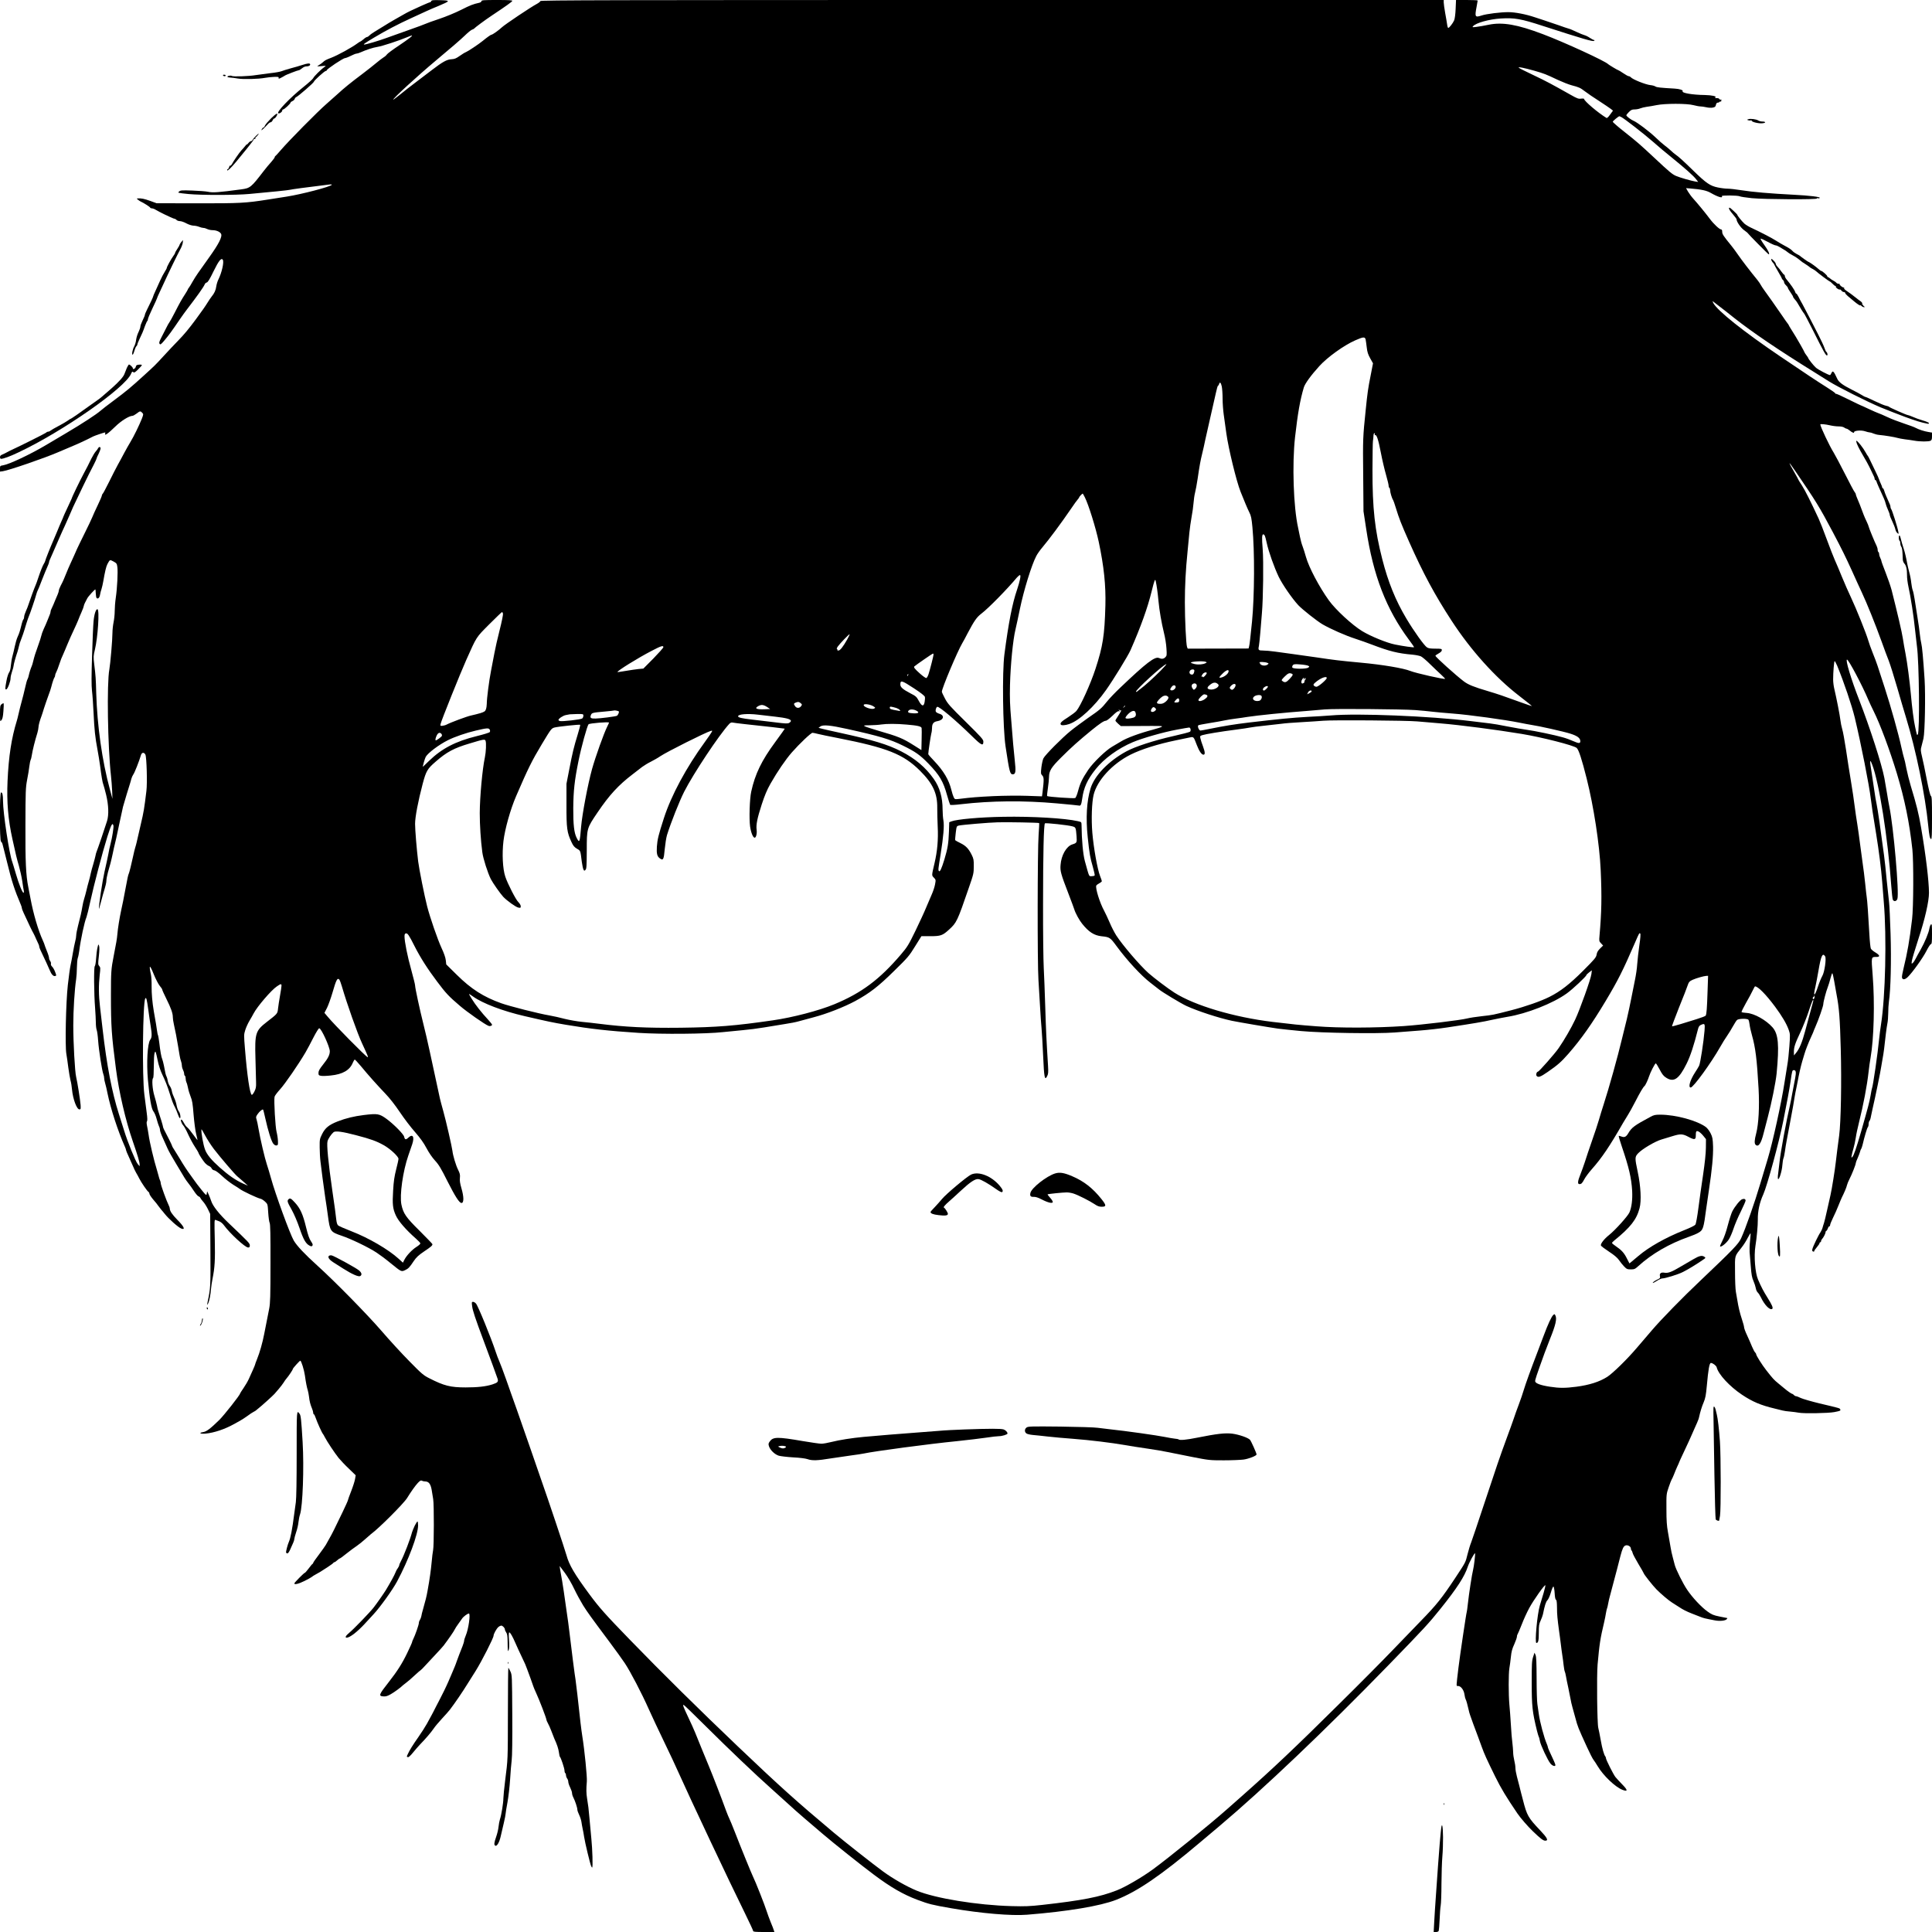 <?xml version="1.0" standalone="no"?>
<!DOCTYPE svg PUBLIC "-//W3C//DTD SVG 20010904//EN"
 "http://www.w3.org/TR/2001/REC-SVG-20010904/DTD/svg10.dtd">
<svg version="1.0" xmlns="http://www.w3.org/2000/svg"
 width="2560pt" height="2560pt" viewBox="0 0 2560 2560"
 preserveAspectRatio="xMidYMid meet">
<g transform="translate(0,2560) scale(0.1,-0.1)"
fill="#000000" stroke="none">
<path d="M5714 25585 c-3 -8 -11 -15 -16 -15 -6 0 -56 -21 -112 -46 -145 -66
-175 -80 -231 -112 -27 -16 -84 -47 -125 -71 -41 -23 -106 -62 -145 -87 -38
-24 -93 -58 -121 -74 -28 -17 -59 -39 -69 -50 -10 -11 -24 -20 -31 -20 -7 0
-29 -13 -47 -30 -19 -16 -38 -30 -41 -30 -4 0 -22 -11 -39 -24 -76 -56 -257
-156 -347 -191 -71 -27 -86 -35 -112 -60 -13 -12 -38 -30 -54 -39 -29 -17 -29
-17 36 -12 64 6 65 6 40 -11 -45 -31 -142 -127 -150 -149 -5 -11 -64 -65 -132
-119 -175 -140 -352 -325 -332 -345 12 -12 54 16 54 36 0 8 6 14 13 14 15 1
97 77 97 91 0 5 11 14 24 19 13 5 27 18 31 29 3 10 12 22 21 25 24 9 233 190
233 203 1 15 142 143 158 143 7 0 13 4 13 9 0 16 217 161 242 161 11 0 66 23
111 46 16 8 35 14 42 14 8 0 29 6 47 14 86 38 169 65 231 75 66 11 276 80 389
127 32 13 60 24 64 24 19 0 -36 -43 -168 -132 -82 -54 -154 -108 -161 -119 -6
-11 -28 -30 -47 -41 -19 -12 -62 -45 -95 -73 -33 -28 -114 -92 -180 -142 -160
-120 -245 -189 -335 -272 -41 -37 -106 -95 -143 -127 -116 -100 -504 -493
-607 -614 -35 -41 -67 -76 -72 -78 -4 -2 -8 -9 -8 -15 0 -7 -21 -34 -45 -62
-25 -27 -70 -81 -100 -120 -168 -219 -180 -228 -297 -244 -304 -41 -378 -46
-443 -32 -27 6 -120 13 -206 16 -141 5 -157 4 -176 -13 -21 -18 -19 -18 125
-33 166 -16 627 -16 807 1 266 24 524 50 536 55 14 5 248 37 404 55 44 5 97
12 118 15 23 3 36 2 33 -4 -16 -25 -398 -125 -596 -156 -58 -9 -172 -27 -255
-40 -290 -46 -370 -50 -935 -49 l-535 1 -85 31 c-79 28 -117 36 -164 33 -17
-1 -16 -3 5 -20 13 -10 29 -20 34 -22 32 -13 125 -72 125 -80 0 -5 10 -9 23
-10 12 0 36 -9 52 -20 17 -10 37 -21 45 -25 8 -3 22 -10 30 -15 8 -5 26 -14
40 -20 14 -6 48 -22 75 -35 28 -13 55 -24 61 -24 6 0 17 -7 24 -15 7 -8 27
-15 44 -15 17 0 56 -13 86 -30 32 -17 71 -29 93 -30 21 0 54 -7 74 -15 19 -8
46 -15 58 -15 13 0 36 -7 51 -15 16 -8 48 -15 72 -15 48 0 97 -21 111 -48 20
-37 -31 -136 -161 -317 -31 -44 -67 -93 -78 -110 -12 -16 -40 -57 -64 -90 -23
-33 -58 -87 -76 -120 -18 -33 -39 -67 -46 -76 -8 -8 -14 -19 -14 -22 0 -4 -17
-33 -37 -64 -48 -74 -70 -113 -139 -248 -31 -60 -62 -117 -69 -125 -7 -8 -26
-42 -42 -75 -17 -33 -46 -90 -65 -127 -28 -55 -33 -71 -23 -84 10 -14 18 -8
61 42 28 33 66 81 85 108 19 26 43 61 54 76 11 16 42 61 70 102 27 40 68 96
90 125 139 181 225 302 239 338 3 9 15 19 26 22 15 4 41 47 89 147 69 141 103
184 123 154 19 -29 -12 -169 -59 -263 -11 -22 -23 -62 -27 -88 -6 -51 -26 -94
-62 -137 -11 -14 -36 -50 -54 -80 -33 -53 -65 -99 -154 -220 -94 -127 -154
-200 -237 -285 -48 -49 -131 -137 -184 -195 -126 -137 -119 -129 -270 -267
-176 -160 -226 -202 -395 -328 -80 -59 -161 -122 -180 -139 -52 -46 -240 -169
-450 -293 -102 -60 -223 -132 -270 -160 -207 -123 -487 -255 -567 -268 -42 -7
-43 -8 -43 -45 l0 -39 38 5 c81 12 563 178 737 254 22 10 96 41 165 70 106 44
198 87 295 137 22 11 146 53 157 53 4 0 5 -7 2 -15 -15 -38 39 0 135 94 74 73
182 141 226 141 9 0 34 14 55 30 45 35 51 36 75 10 17 -18 16 -21 -5 -77 -34
-86 -109 -240 -151 -308 -20 -33 -57 -98 -82 -145 -24 -47 -63 -117 -85 -157
-22 -39 -74 -142 -116 -227 -43 -86 -81 -158 -87 -161 -5 -4 -9 -13 -9 -20 0
-8 -24 -65 -54 -127 -30 -62 -63 -135 -74 -163 -11 -27 -56 -122 -100 -210
-44 -88 -89 -182 -102 -210 -35 -80 -46 -105 -84 -187 -19 -42 -45 -100 -56
-130 -29 -73 -47 -115 -76 -169 -13 -26 -24 -54 -24 -63 0 -8 -7 -32 -16 -53
-9 -21 -22 -51 -29 -68 -7 -16 -20 -48 -29 -70 -10 -22 -21 -48 -26 -57 -6
-10 -10 -25 -10 -34 0 -9 -6 -30 -14 -47 -7 -18 -21 -52 -31 -77 -10 -25 -30
-72 -46 -105 -15 -33 -29 -73 -32 -90 -3 -16 -22 -75 -42 -130 -37 -101 -48
-138 -66 -210 -5 -22 -13 -49 -18 -60 -18 -43 -33 -92 -40 -126 -4 -19 -11
-41 -16 -48 -8 -14 -18 -49 -40 -146 -7 -33 -21 -87 -30 -120 -18 -65 -42
-160 -54 -215 -4 -19 -12 -51 -18 -70 -71 -231 -108 -468 -123 -800 -12 -275
7 -510 65 -770 44 -202 59 -264 85 -351 15 -53 36 -145 45 -205 8 -60 18 -119
21 -131 2 -13 0 -23 -4 -23 -16 0 -62 116 -102 253 -21 73 -43 144 -48 158
-39 102 -122 648 -122 805 0 82 -8 114 -26 114 -21 0 -21 -645 0 -653 8 -3 17
-21 21 -39 4 -18 13 -53 20 -78 7 -25 25 -97 40 -160 58 -239 98 -364 181
-558 8 -18 14 -39 14 -47 0 -13 26 -70 109 -245 17 -36 38 -76 46 -90 7 -14
24 -47 35 -75 12 -27 26 -58 31 -67 5 -10 9 -24 9 -31 0 -13 10 -36 94 -212
18 -38 39 -85 46 -103 20 -51 47 -81 70 -75 19 5 19 6 0 55 -10 28 -28 59 -40
70 -12 12 -19 27 -15 37 3 9 -2 26 -10 37 -8 10 -15 29 -15 40 0 12 -13 55
-30 95 -16 41 -30 77 -30 81 0 4 -11 31 -24 60 -59 128 -125 353 -161 548 -9
47 -23 117 -30 155 -32 160 -40 336 -38 825 1 449 3 493 22 595 12 61 26 142
30 182 5 40 13 78 17 85 5 7 11 33 15 58 9 63 43 200 75 301 7 26 14 59 14 74
0 24 18 90 41 150 4 11 19 56 32 100 14 44 40 118 57 165 18 47 36 101 40 120
13 54 35 118 43 126 4 4 7 14 7 23 0 9 7 30 16 46 9 17 25 57 35 90 11 33 24
71 30 85 6 14 17 39 24 55 14 32 42 96 55 130 24 58 55 128 89 200 21 44 46
100 56 125 9 25 30 75 46 111 16 36 29 71 29 78 0 7 7 26 15 42 8 16 22 43 31
60 13 26 98 119 108 119 1 0 4 -24 5 -52 1 -29 6 -57 11 -62 17 -17 39 3 45
41 3 21 12 56 20 78 7 22 18 69 24 105 21 123 38 195 54 225 34 62 31 61 81
35 41 -23 45 -28 51 -73 9 -62 -2 -283 -21 -409 -8 -54 -14 -133 -14 -175 0
-43 -7 -110 -15 -148 -8 -39 -15 -102 -15 -140 0 -91 -28 -414 -41 -485 -35
-183 -22 -1024 22 -1415 6 -49 12 -137 15 -195 l4 -105 -34 125 c-103 378
-168 842 -181 1275 -5 197 -7 224 -27 389 -11 91 -10 106 10 190 39 166 62
524 34 533 -20 7 -43 -62 -52 -156 -5 -47 -14 -252 -20 -456 -9 -281 -9 -394
-1 -470 7 -55 16 -188 21 -295 10 -217 21 -322 52 -485 11 -60 27 -155 34
-210 18 -142 33 -227 43 -250 5 -11 21 -72 37 -135 33 -138 38 -266 12 -350
-21 -70 -126 -378 -138 -405 -5 -11 -12 -36 -15 -55 -4 -19 -17 -69 -29 -110
-13 -41 -28 -97 -34 -125 -5 -27 -17 -75 -26 -105 -9 -30 -23 -84 -31 -120 -8
-35 -22 -85 -30 -110 -8 -25 -19 -72 -24 -105 -12 -71 -24 -128 -57 -252 -13
-51 -24 -108 -24 -126 0 -18 -6 -56 -14 -83 -7 -27 -21 -94 -30 -149 -9 -55
-23 -129 -31 -165 -8 -36 -24 -153 -36 -260 -26 -232 -38 -809 -20 -913 6 -34
18 -116 26 -182 9 -66 22 -142 29 -170 8 -27 17 -81 20 -120 12 -128 63 -265
98 -265 18 0 19 5 16 58 -5 67 -43 308 -59 372 -17 70 -38 452 -38 685 0 197
17 473 38 610 5 33 10 104 10 157 1 53 6 109 12 125 6 15 14 57 19 93 19 152
69 385 96 448 7 19 30 109 49 200 46 214 165 667 228 867 51 161 68 192 80
145 5 -21 -15 -153 -39 -245 -9 -33 -22 -93 -29 -135 -8 -41 -30 -145 -50
-230 -29 -129 -77 -445 -74 -492 0 -7 9 21 19 62 10 41 26 100 35 130 34 111
45 155 45 185 0 16 9 64 20 105 12 41 27 98 35 125 7 28 21 86 30 130 9 44 20
96 26 117 5 20 14 58 20 85 10 48 25 119 53 248 8 39 20 92 26 119 5 28 14 64
20 80 5 17 23 78 40 136 17 58 36 119 42 135 5 17 14 45 18 64 5 19 17 46 27
60 17 23 76 172 101 256 11 37 42 40 59 5 16 -36 26 -376 13 -480 -29 -238
-35 -276 -75 -445 -35 -153 -46 -201 -54 -235 -4 -19 -13 -51 -19 -70 -6 -19
-19 -71 -28 -115 -22 -104 -52 -224 -59 -235 -6 -10 -18 -64 -41 -190 -26
-139 -42 -221 -59 -295 -21 -98 -44 -238 -50 -315 -5 -60 -15 -117 -50 -295
-32 -163 -35 -204 -35 -511 0 -411 8 -530 66 -974 40 -311 128 -688 225 -967
63 -182 89 -270 89 -302 l0 -24 -25 29 c-28 32 -137 300 -179 439 -15 50 -47
151 -71 225 -91 284 -160 641 -215 1120 -11 96 -27 232 -35 301 -18 151 -19
283 -4 419 11 91 10 102 -6 120 -16 18 -17 28 -5 132 8 75 9 121 2 138 -8 23
-10 20 -21 -30 -7 -30 -15 -95 -18 -145 -3 -49 -11 -93 -17 -97 -14 -9 -11
-368 4 -553 5 -70 10 -158 10 -196 0 -37 5 -80 11 -96 6 -15 15 -77 19 -138
10 -137 51 -400 70 -451 6 -14 10 -36 10 -49 0 -12 6 -45 14 -71 8 -27 22 -85
30 -129 43 -208 137 -499 232 -712 8 -17 14 -36 14 -42 0 -6 15 -43 34 -83 18
-40 44 -98 57 -128 12 -30 32 -71 43 -90 12 -19 30 -53 41 -75 26 -52 105
-168 122 -178 7 -4 13 -16 13 -25 0 -9 22 -43 49 -75 28 -31 60 -72 72 -90 12
-17 30 -40 38 -49 9 -9 27 -31 41 -49 53 -68 181 -182 222 -198 59 -22 37 27
-55 119 -64 65 -97 114 -97 145 0 10 -6 29 -14 43 -28 55 -106 269 -106 293 0
11 -4 27 -9 37 -5 9 -14 37 -20 62 -7 25 -16 59 -21 75 -41 132 -99 376 -111
470 -6 39 -15 91 -21 118 -6 31 -7 52 0 60 6 8 5 47 -4 112 -7 55 -21 163 -31
240 -31 236 -21 1221 12 1275 13 20 21 -10 40 -150 9 -69 23 -164 31 -213 19
-116 18 -153 -6 -185 -36 -50 -50 -304 -30 -531 24 -261 46 -384 74 -419 12
-15 31 -58 41 -97 10 -38 24 -82 31 -97 8 -15 14 -38 14 -52 0 -14 17 -62 39
-108 21 -46 49 -108 62 -138 13 -30 64 -122 114 -203 49 -82 100 -165 111
-185 12 -20 35 -52 51 -72 16 -19 49 -65 73 -102 24 -37 52 -69 62 -71 10 -3
21 -13 24 -22 4 -9 20 -31 36 -48 17 -18 44 -61 62 -97 l31 -65 3 -480 c3
-491 2 -499 -36 -682 -11 -49 -7 -55 10 -15 14 36 27 103 34 182 3 36 12 97
20 135 30 149 36 249 30 519 -6 255 -6 268 11 261 10 -4 33 -13 50 -19 18 -7
45 -30 60 -51 77 -106 281 -295 320 -295 18 0 23 5 23 27 0 29 -11 40 -282
298 -123 117 -208 224 -229 290 -7 22 -22 60 -33 85 l-21 45 -5 -30 c-5 -30
-5 -30 -70 49 -35 43 -88 112 -117 155 -29 42 -57 81 -62 87 -4 6 -21 30 -37
55 -31 47 -34 53 -78 126 -16 26 -44 71 -62 100 -19 28 -34 55 -34 60 0 5 -19
44 -41 88 -67 128 -79 153 -79 165 0 10 -38 136 -62 205 -6 17 -14 50 -18 75
-5 25 -20 83 -34 129 -27 87 -36 224 -17 236 5 3 9 72 9 153 0 81 4 161 10
177 12 37 15 31 42 -100 12 -60 36 -132 59 -180 42 -88 69 -155 100 -255 30
-96 48 -144 69 -181 10 -19 27 -58 36 -86 10 -29 22 -55 27 -58 18 -12 9 63
-11 88 -12 15 -25 51 -30 81 -5 30 -20 76 -33 102 -13 27 -27 66 -30 87 -3 20
-15 51 -27 67 -12 16 -24 47 -27 67 -3 21 -10 47 -16 58 -11 20 -16 44 -36
150 -7 33 -16 69 -21 80 -12 24 -27 109 -40 223 -6 46 -13 88 -16 94 -4 5 -10
35 -14 66 -7 54 -14 92 -42 252 -20 120 -30 234 -29 335 1 55 -3 120 -8 145
-31 145 -18 146 39 4 24 -58 58 -124 76 -146 19 -22 34 -45 34 -52 0 -7 25
-61 55 -122 60 -120 85 -190 85 -241 0 -19 6 -62 14 -96 17 -72 40 -193 56
-292 6 -38 15 -92 20 -120 4 -27 13 -63 19 -78 6 -16 11 -41 11 -57 0 -15 7
-41 15 -56 8 -16 15 -39 15 -51 0 -12 5 -25 10 -28 6 -3 10 -20 10 -36 0 -17
5 -39 10 -50 6 -10 15 -43 21 -73 5 -30 21 -82 35 -117 21 -51 28 -94 39 -238
8 -97 23 -212 34 -256 11 -44 19 -81 17 -82 -1 -1 -26 32 -56 73 -30 42 -65
85 -78 95 -14 10 -33 36 -44 58 -11 22 -25 42 -33 45 -20 7 -1 -51 26 -80 11
-12 40 -65 63 -117 24 -52 64 -126 90 -165 25 -38 46 -73 46 -77 0 -13 61
-107 88 -137 13 -14 36 -32 51 -38 15 -6 31 -21 36 -33 6 -13 21 -23 36 -25
15 -2 55 -31 100 -73 41 -39 108 -91 149 -117 41 -25 82 -51 90 -58 33 -26
227 -118 272 -128 15 -3 42 -21 61 -39 34 -32 34 -33 41 -146 4 -63 13 -124
19 -135 9 -16 12 -156 11 -536 0 -439 -3 -528 -17 -600 -27 -134 -45 -227 -66
-335 -22 -116 -60 -249 -96 -337 -14 -34 -25 -65 -25 -69 0 -4 -13 -36 -29
-71 -16 -35 -41 -89 -54 -120 -14 -31 -46 -86 -71 -122 -25 -36 -46 -69 -46
-73 0 -18 -212 -287 -274 -348 -119 -116 -169 -154 -214 -161 -66 -10 -38 -27
33 -20 113 11 252 58 370 123 22 12 60 34 85 47 25 14 70 43 100 65 30 23 66
46 80 53 14 7 27 15 30 18 3 3 18 16 35 29 36 27 194 170 212 191 7 8 32 38
56 65 24 28 53 66 65 85 11 19 29 44 39 55 27 31 83 114 83 125 0 10 90 110
99 110 13 0 51 -123 61 -195 13 -95 27 -164 39 -200 5 -16 12 -55 16 -85 6
-58 18 -103 41 -158 8 -18 14 -42 14 -52 0 -11 4 -20 9 -20 5 0 16 -24 26 -53
18 -54 83 -198 94 -207 3 -3 15 -23 26 -45 28 -55 130 -209 183 -275 25 -30
85 -94 135 -141 l90 -87 -8 -48 c-4 -27 -27 -99 -51 -161 -24 -61 -44 -116
-44 -122 0 -6 -32 -77 -71 -158 -105 -219 -136 -282 -174 -348 -19 -33 -40
-72 -48 -86 -8 -14 -48 -71 -90 -127 -43 -56 -77 -105 -77 -111 0 -5 -4 -11
-8 -13 -5 -1 -28 -29 -51 -60 -24 -32 -47 -58 -51 -58 -11 0 -140 -131 -140
-141 0 -20 58 -6 134 32 44 22 88 46 96 53 8 8 33 23 55 35 46 24 53 29 155
95 41 27 77 53 78 58 2 4 8 8 13 8 6 0 22 11 37 25 15 14 31 25 35 25 5 0 45
29 90 66 45 36 106 81 135 100 28 19 80 61 114 92 35 31 67 60 73 64 101 72
433 404 479 478 55 89 110 166 144 202 28 29 39 35 53 28 10 -6 29 -10 42 -10
48 0 73 -33 87 -112 6 -40 15 -95 20 -123 12 -69 11 -620 -1 -675 -5 -25 -14
-94 -19 -155 -10 -109 -26 -226 -54 -380 -14 -79 -27 -131 -61 -250 -10 -33
-20 -73 -22 -90 -3 -16 -12 -39 -19 -50 -8 -11 -14 -29 -14 -41 0 -23 -49
-163 -74 -212 -9 -17 -16 -36 -16 -42 0 -6 -29 -70 -64 -143 -65 -136 -133
-243 -246 -387 -129 -164 -137 -183 -72 -188 34 -3 56 4 100 29 45 25 134 90
162 119 3 3 22 18 42 33 21 15 71 58 111 96 41 38 78 70 83 72 5 2 33 31 63
64 30 33 91 98 135 145 45 47 91 99 104 115 66 87 139 193 148 215 6 14 27 45
45 70 19 25 42 58 52 73 17 26 72 67 90 67 24 0 -5 -210 -42 -293 -11 -27 -21
-57 -21 -67 0 -11 -10 -43 -21 -72 -32 -79 -58 -148 -76 -198 -8 -25 -21 -58
-28 -75 -7 -16 -25 -59 -40 -95 -15 -36 -34 -81 -43 -100 -24 -57 -90 -192
-111 -230 -10 -19 -36 -69 -57 -110 -20 -41 -46 -90 -57 -110 -11 -19 -38 -69
-60 -110 -23 -41 -73 -120 -112 -175 -74 -105 -121 -181 -142 -229 -16 -35
-16 -33 1 -39 10 -4 34 18 69 61 30 37 72 85 93 107 74 76 146 160 180 210 18
28 69 87 111 133 43 46 91 100 106 120 63 82 172 242 233 342 36 58 84 134
107 170 79 126 237 436 237 466 0 23 40 96 64 115 11 10 28 18 37 19 19 0 49
-31 49 -51 0 -8 8 -26 17 -39 14 -19 18 -47 19 -120 0 -52 2 -104 3 -115 2
-18 3 -17 12 5 7 15 8 64 4 128 -5 66 -3 102 3 102 13 0 44 -54 82 -142 17
-40 52 -116 77 -168 54 -112 58 -123 77 -175 8 -22 28 -78 46 -125 17 -47 34
-94 37 -105 3 -11 20 -51 38 -90 39 -83 135 -333 135 -351 0 -7 9 -28 19 -46
11 -18 31 -64 46 -103 14 -38 32 -83 39 -100 39 -85 55 -136 62 -185 4 -30 10
-57 14 -60 12 -9 60 -152 60 -181 0 -15 5 -31 10 -34 6 -3 10 -16 10 -29 0
-12 7 -31 15 -42 8 -10 15 -30 15 -44 0 -14 11 -47 25 -75 13 -27 25 -61 25
-75 0 -14 7 -38 16 -55 24 -46 54 -137 54 -162 0 -13 11 -45 24 -71 13 -26 26
-67 30 -92 3 -25 11 -65 16 -90 6 -25 15 -74 20 -110 12 -79 79 -356 93 -387
6 -13 12 -21 14 -19 10 10 3 240 -11 379 -8 84 -20 211 -26 282 -12 133 -13
143 -31 255 -11 68 -12 125 -3 225 5 59 -30 414 -61 605 -14 92 -25 181 -65
550 -11 96 -22 184 -24 195 -6 24 -59 438 -81 630 -8 72 -24 189 -35 260 -10
72 -29 198 -40 280 -12 83 -30 192 -40 242 -9 51 -16 93 -14 93 1 0 32 -41 69
-92 37 -50 93 -146 124 -213 32 -67 85 -164 117 -216 60 -95 96 -145 349 -484
78 -104 170 -232 204 -283 74 -111 223 -396 319 -612 38 -85 128 -277 200
-426 72 -149 158 -331 190 -405 147 -330 682 -1465 884 -1873 59 -121 108
-225 108 -233 0 -10 30 -13 141 -13 l140 0 -7 22 c-3 13 -22 61 -41 106 -19
46 -43 114 -55 150 -23 75 -150 397 -179 453 -20 40 -162 388 -245 602 -29 75
-61 151 -69 167 -9 17 -28 65 -44 107 -62 171 -172 456 -231 598 -61 148 -125
302 -180 440 -16 39 -55 126 -88 195 -66 140 -78 170 -64 170 5 0 135 -125
288 -278 315 -313 663 -645 879 -837 50 -44 142 -127 205 -185 63 -59 167
-150 230 -204 63 -54 171 -146 240 -205 146 -125 515 -419 680 -542 222 -166
386 -261 575 -332 152 -57 194 -68 448 -112 392 -68 800 -103 1006 -86 538 43
969 115 1180 197 283 111 595 324 1112 761 64 54 181 153 260 219 580 489
1400 1269 2236 2129 475 489 535 554 692 750 218 272 318 427 360 556 19 57
88 185 96 177 6 -6 -15 -180 -26 -220 -14 -52 -55 -317 -69 -448 -6 -57 -13
-107 -15 -110 -6 -10 -92 -590 -110 -740 -31 -263 -31 -240 -5 -240 37 0 77
-53 85 -113 4 -28 11 -56 15 -62 8 -11 27 -79 40 -140 4 -22 14 -56 21 -75 7
-19 26 -71 41 -115 16 -44 42 -114 58 -155 15 -41 40 -109 55 -150 34 -94 63
-158 177 -390 78 -158 147 -272 295 -490 41 -60 137 -171 205 -236 102 -98
136 -124 164 -124 45 0 27 37 -69 138 -157 165 -175 197 -226 397 -6 22 -17
65 -25 95 -8 30 -19 75 -25 100 -6 25 -20 78 -31 119 -11 41 -20 93 -20 115 0
23 -7 68 -15 99 -8 32 -15 81 -15 110 -1 29 -5 84 -10 122 -6 39 -15 147 -20
240 -6 94 -14 215 -20 270 -12 135 -12 406 0 480 6 33 15 101 20 150 7 69 17
109 45 168 19 43 35 88 35 101 0 12 4 26 9 32 4 5 29 63 55 129 25 66 70 164
99 217 57 106 208 319 214 302 2 -6 -9 -50 -23 -100 -15 -49 -37 -123 -50
-166 -35 -116 -70 -498 -46 -498 25 0 32 30 32 135 0 95 3 117 24 161 13 28
27 66 31 85 23 115 39 166 59 185 13 13 32 56 46 103 13 47 28 80 34 78 6 -2
13 -39 16 -87 3 -54 9 -85 18 -88 8 -2 12 -32 13 -100 0 -95 6 -153 28 -317 7
-44 16 -118 22 -165 5 -47 15 -114 20 -150 6 -36 14 -97 18 -136 5 -39 11 -76
15 -82 4 -7 11 -35 16 -64 5 -29 18 -96 30 -148 11 -52 25 -120 30 -150 5 -30
16 -80 25 -110 9 -30 27 -95 40 -145 31 -116 34 -124 153 -384 36 -79 75 -156
87 -170 11 -14 36 -52 55 -84 75 -126 233 -276 328 -313 74 -28 73 -5 -3 72
-37 38 -78 83 -91 99 -28 37 -124 228 -124 247 0 8 -4 18 -8 24 -18 20 -42
104 -62 219 -12 66 -26 138 -32 160 -15 58 -22 694 -9 840 25 274 34 338 88
565 8 36 19 88 23 117 5 28 11 56 14 61 3 5 10 33 15 63 5 30 17 80 26 111 50
185 72 268 91 343 14 58 19 77 45 175 26 99 41 131 66 141 31 12 73 -12 73
-41 0 -10 4 -21 9 -24 4 -3 11 -18 14 -33 3 -16 38 -81 76 -145 39 -65 71
-120 71 -124 0 -12 122 -167 169 -214 58 -59 164 -149 207 -175 17 -11 56 -36
86 -55 62 -41 102 -61 178 -91 30 -12 78 -31 105 -41 49 -20 64 -23 193 -48
70 -14 144 -6 162 15 7 8 10 15 7 15 -2 0 -48 9 -101 20 -84 17 -104 26 -164
69 -80 58 -197 183 -265 284 -57 83 -152 275 -166 332 -5 22 -17 67 -26 100
-10 33 -24 98 -31 145 -8 47 -22 132 -33 190 -15 81 -20 150 -20 304 -1 197
-1 199 30 290 17 50 35 96 39 101 5 6 18 35 30 65 11 30 32 79 45 108 14 29
25 55 25 57 0 3 23 53 51 112 28 60 62 133 76 163 13 30 31 69 38 85 7 17 22
50 33 75 11 25 29 65 40 90 11 25 23 56 25 70 16 73 37 142 62 200 22 52 30
94 41 215 20 224 35 305 54 305 25 0 71 -35 77 -58 22 -92 171 -253 334 -362
139 -93 249 -140 434 -184 39 -10 86 -21 105 -26 19 -5 64 -12 100 -14 36 -3
88 -10 115 -15 65 -13 392 -7 470 8 81 16 86 18 79 36 -7 16 1 14 -274 79
-107 26 -218 58 -247 71 -28 14 -58 25 -66 25 -8 0 -20 7 -27 15 -7 8 -16 15
-21 15 -9 0 -63 37 -104 72 -11 9 -47 39 -80 66 -60 49 -74 64 -162 177 -55
70 -133 194 -133 211 0 6 -6 17 -13 23 -8 6 -26 41 -42 78 -15 38 -45 105 -66
151 -22 46 -39 93 -39 105 0 11 -13 60 -29 107 -28 85 -46 161 -61 255 -4 28
-13 77 -19 109 -6 33 -11 151 -11 263 -1 229 -10 198 91 328 26 33 61 89 78
124 18 34 34 61 36 59 3 -2 0 -46 -6 -98 -6 -52 -8 -119 -6 -150 3 -30 10
-116 16 -191 8 -107 15 -148 35 -192 13 -30 27 -73 31 -95 3 -22 15 -48 25
-57 11 -10 29 -38 42 -64 49 -103 118 -174 150 -155 17 11 -1 52 -61 148 -51
81 -85 145 -126 241 -39 90 -56 311 -35 443 18 111 33 275 32 352 -2 108 23
226 73 335 51 114 209 692 265 975 52 262 78 403 95 515 22 153 23 155 45 155
28 0 32 -29 16 -111 -8 -41 -24 -126 -36 -189 -11 -63 -25 -133 -30 -155 -51
-220 -127 -632 -140 -760 -6 -55 -15 -127 -19 -160 -5 -33 -5 -64 -1 -68 14
-15 52 106 57 183 3 41 10 83 15 93 5 10 13 50 19 90 5 40 16 106 24 147 8 41
28 149 45 240 17 91 34 185 39 210 5 25 14 79 20 120 7 41 17 95 23 120 6 25
14 65 18 90 14 80 39 193 60 265 12 39 25 84 30 100 14 50 56 156 89 227 17
36 31 69 31 71 0 3 10 27 22 54 45 101 108 281 108 310 0 28 38 171 59 223 10
25 26 78 36 118 10 41 21 70 25 65 4 -4 15 -51 24 -103 9 -52 22 -129 30 -170
36 -187 46 -319 57 -730 12 -438 2 -971 -21 -1145 -5 -44 -17 -129 -25 -190
-8 -60 -17 -135 -20 -165 -9 -88 -54 -369 -70 -435 -7 -33 -28 -123 -45 -200
-17 -77 -35 -153 -41 -170 -6 -16 -14 -44 -19 -62 -4 -17 -17 -44 -27 -60 -27
-37 -101 -191 -108 -224 -5 -19 -2 -28 9 -32 9 -4 16 -1 16 6 0 7 16 30 35 52
19 22 35 46 35 53 0 6 5 12 10 12 6 0 10 6 10 14 0 8 6 21 13 28 20 21 47 75
47 92 0 9 4 16 9 16 5 0 14 14 20 30 5 17 15 30 20 30 6 0 11 8 11 18 0 10 18
54 39 97 22 44 54 116 71 160 18 44 37 91 44 105 33 65 64 138 70 168 4 17 19
53 33 80 29 55 83 190 83 210 0 7 11 38 25 67 13 30 27 67 31 82 4 16 10 33
15 38 4 6 13 31 19 55 25 109 60 224 69 233 6 6 11 25 11 42 0 17 5 36 11 42
7 7 16 33 20 60 5 26 15 75 23 108 35 149 105 491 113 550 2 17 10 64 18 105
14 74 25 159 44 335 6 50 15 110 20 135 6 25 10 86 11 135 0 50 4 118 9 152
24 161 33 550 22 898 -6 193 -15 382 -20 420 -5 39 -19 169 -31 290 -11 121
-27 272 -36 335 -41 314 -84 612 -97 670 -8 36 -23 121 -32 190 -10 69 -26
176 -36 239 -26 156 -24 183 8 101 93 -241 209 -977 253 -1605 7 -93 16 -178
21 -187 15 -28 48 -22 60 10 27 69 -51 958 -106 1222 -8 37 -21 114 -30 171
-9 57 -25 151 -36 209 -36 188 -189 661 -334 1036 -108 276 -185 534 -161 534
21 0 204 -346 281 -530 15 -36 47 -104 71 -152 85 -169 216 -521 309 -828 103
-342 166 -648 205 -1006 17 -157 15 -774 -4 -924 -34 -285 -63 -447 -112 -647
-14 -56 -24 -111 -22 -124 5 -34 38 -33 76 4 62 59 204 258 249 348 25 49 51
89 59 89 11 0 14 25 14 136 0 115 -2 135 -14 125 -7 -6 -16 -29 -20 -51 -9
-59 -61 -184 -115 -280 -27 -47 -58 -103 -69 -126 -11 -22 -28 -47 -38 -55
-16 -13 -17 -11 -10 33 4 25 43 154 86 287 86 259 140 498 140 611 -1 156 -41
494 -105 866 -33 190 -58 292 -138 556 -19 64 -45 167 -57 228 -11 61 -25 122
-31 137 -5 14 -21 78 -35 142 -39 181 -138 533 -220 786 -42 127 -85 259 -96
295 -12 36 -40 112 -64 170 -23 58 -50 132 -59 165 -27 93 -161 426 -227 565
-33 69 -88 195 -123 280 -35 85 -77 187 -95 225 -17 39 -65 160 -105 270 -40
110 -89 234 -108 275 -106 228 -179 373 -220 437 -26 39 -47 74 -47 76 0 3
-23 45 -51 94 -90 156 -89 165 5 28 282 -412 323 -479 504 -820 119 -226 165
-319 252 -510 39 -88 98 -216 130 -285 68 -145 176 -413 262 -650 32 -91 75
-205 95 -255 19 -49 70 -211 113 -360 43 -148 94 -324 115 -390 133 -435 256
-1032 295 -1435 14 -137 21 -172 38 -178 9 -3 12 59 12 279 0 236 -2 284 -15
293 -9 7 -29 88 -55 221 -22 116 -50 250 -62 298 -19 80 -20 94 -8 135 7 26
19 74 27 107 19 85 28 566 15 780 -19 288 -33 438 -44 480 -6 22 -14 76 -19
120 -4 44 -19 150 -33 235 -14 85 -31 191 -37 235 -7 44 -17 96 -25 115 -7 19
-15 64 -19 99 -3 35 -15 98 -27 140 -11 42 -24 99 -29 126 -8 50 -31 147 -41
175 -15 44 -37 119 -43 147 -9 46 -25 51 -25 9 0 -19 5 -38 10 -41 6 -3 10
-18 10 -33 0 -15 6 -36 13 -47 12 -18 16 -52 20 -170 1 -16 9 -39 19 -50 26
-27 38 -82 37 -156 -1 -35 8 -104 19 -154 29 -130 69 -386 87 -565 9 -85 20
-184 25 -220 30 -206 39 -1145 11 -1173 -11 -11 -10 -13 -35 103 -18 78 -41
260 -56 430 -16 174 -47 414 -71 539 -12 59 -27 148 -35 200 -12 83 -74 346
-149 642 -14 52 -50 157 -80 233 -30 76 -55 144 -55 151 0 7 -7 26 -15 41 -8
16 -15 39 -15 51 0 12 -4 25 -10 28 -5 3 -10 17 -10 30 0 13 -6 36 -14 52 -24
46 -106 247 -106 258 0 5 -11 32 -24 60 -14 27 -31 68 -40 90 -45 122 -70 184
-87 222 -10 23 -19 47 -19 54 0 7 -7 20 -15 29 -9 10 -67 119 -129 242 -63
124 -130 250 -149 281 -52 81 -177 345 -177 373 0 9 69 2 125 -11 33 -8 85
-15 116 -15 33 0 63 -6 75 -15 10 -8 25 -15 31 -15 7 0 24 -10 39 -22 32 -28
65 -42 61 -26 -4 22 92 31 144 14 26 -9 55 -16 64 -16 10 0 31 -6 48 -14 18
-8 52 -17 77 -19 77 -7 203 -28 240 -39 19 -6 64 -14 100 -19 36 -4 92 -12
125 -18 77 -14 191 -14 216 -1 15 8 19 21 19 59 l0 49 -42 7 c-56 8 -135 34
-173 55 -17 10 -88 36 -158 59 -70 23 -169 61 -219 85 -51 24 -104 47 -118 51
-14 4 -71 30 -128 56 -57 27 -105 49 -108 49 -3 0 -76 36 -164 79 -87 44 -161
77 -164 73 -3 -3 -6 -1 -6 5 0 5 -50 41 -111 79 -112 70 -282 182 -618 410
-488 330 -836 608 -889 709 -12 24 -12 28 -1 19 8 -6 46 -35 84 -65 39 -29
124 -96 190 -149 246 -194 588 -426 1074 -727 51 -32 134 -84 185 -116 121
-76 505 -269 686 -345 80 -33 224 -89 320 -125 151 -55 208 -73 303 -92 9 -2
17 2 17 8 0 7 -37 23 -83 36 -45 13 -105 35 -133 48 -28 12 -57 23 -64 23 -16
0 -243 100 -250 110 -3 4 -21 10 -40 14 -19 3 -86 31 -148 61 -62 30 -117 55
-122 55 -6 0 -29 11 -51 26 -22 14 -82 46 -132 71 -118 59 -172 99 -192 143
-49 107 -60 116 -80 72 -5 -12 -13 -22 -17 -22 -19 0 -157 72 -185 97 -31 27
-103 118 -103 129 0 3 -11 20 -25 38 -14 18 -25 36 -25 39 0 4 -24 47 -52 97
-29 50 -57 98 -63 108 -5 10 -29 48 -52 84 -24 37 -43 70 -43 73 0 2 -7 13
-15 22 -8 10 -34 46 -57 81 -113 164 -203 292 -244 347 -24 33 -48 69 -53 80
-5 11 -24 39 -42 62 -100 122 -205 259 -264 344 -27 40 -66 92 -85 115 -104
127 -120 152 -120 183 0 21 -5 31 -15 31 -21 0 -97 71 -148 139 -62 83 -166
209 -218 266 -25 27 -57 71 -72 96 l-26 46 52 -4 c154 -13 220 -27 277 -60 94
-54 164 -74 145 -42 -9 13 212 11 237 -2 12 -6 84 -17 162 -25 169 -16 871
-20 861 -4 -3 5 0 7 9 4 8 -3 21 -2 28 2 22 14 -130 33 -352 44 -296 15 -542
36 -690 60 -69 11 -149 20 -178 20 -29 0 -88 7 -130 16 -102 21 -153 56 -322
220 -138 135 -197 188 -239 217 -14 9 -43 34 -65 55 -23 21 -59 51 -81 67 -22
16 -76 63 -120 106 -82 78 -246 202 -291 219 -33 13 -94 60 -94 72 0 6 15 25
34 44 28 28 42 34 75 34 23 0 57 6 75 14 18 7 57 17 87 21 30 3 88 14 129 22
110 23 403 23 488 0 35 -9 76 -17 92 -17 16 0 51 -5 78 -11 27 -7 66 -9 86 -5
30 6 38 12 43 37 4 19 12 29 24 29 10 0 21 5 24 10 4 6 11 7 17 4 6 -4 8 -2 4
4 -3 5 0 13 6 15 7 3 3 6 -9 6 -13 1 -23 6 -23 11 0 6 -15 10 -32 10 -23 0
-29 3 -19 9 23 15 -45 30 -139 32 -166 2 -309 27 -294 50 9 15 -39 31 -105 35
-194 11 -237 16 -256 28 -11 8 -41 16 -65 18 -66 7 -238 76 -262 105 -6 7 -17
13 -26 13 -8 0 -41 18 -73 40 -32 22 -62 40 -66 40 -8 0 -124 70 -133 79 -34
39 -579 290 -865 398 -340 129 -536 163 -720 125 -55 -12 -127 -24 -160 -28
-54 -7 -59 -6 -47 8 36 44 215 94 369 103 180 11 264 -3 558 -99 536 -173 664
-211 678 -197 8 8 7 11 -2 11 -7 0 -31 13 -54 28 -23 16 -55 32 -72 36 -16 4
-64 24 -105 43 -41 20 -88 40 -105 44 -16 4 -75 24 -130 44 -55 19 -143 49
-195 66 -52 17 -108 35 -125 41 -115 39 -260 67 -345 67 -103 1 -294 -23 -357
-44 -88 -29 -93 -20 -68 112 8 43 15 81 15 86 0 4 -65 7 -144 7 l-143 0 -5
-117 c-3 -71 -11 -132 -20 -153 -16 -38 -65 -100 -78 -100 -5 0 -12 21 -15 48
-4 26 -15 94 -26 152 -10 58 -19 120 -19 138 l0 32 -5985 0 c-5035 0 -5985 -2
-5985 -14 0 -7 -21 -24 -47 -38 -75 -39 -426 -274 -464 -311 -39 -37 -123 -97
-137 -97 -9 0 -56 -33 -117 -83 -51 -42 -194 -137 -220 -147 -14 -5 -52 -28
-84 -51 -48 -34 -69 -42 -109 -44 -61 -3 -117 -34 -262 -145 -58 -44 -155
-119 -217 -165 -62 -46 -151 -116 -198 -155 -48 -38 -89 -70 -93 -70 -21 1
315 310 571 524 164 136 332 281 373 322 41 40 85 76 97 80 12 4 24 10 27 13
13 16 145 114 235 174 194 129 268 182 273 195 3 9 -43 12 -202 12 -175 0
-206 -2 -206 -15 0 -8 -12 -17 -27 -21 -85 -19 -117 -31 -242 -94 -79 -40
-201 -90 -290 -120 -85 -28 -167 -58 -181 -65 -14 -7 -116 -45 -225 -83 -110
-39 -245 -87 -300 -107 -95 -35 -264 -85 -288 -85 -19 0 3 16 128 91 155 93
327 183 490 257 72 33 161 74 200 92 38 18 113 50 165 71 162 68 163 73 17 77
-89 2 -108 0 -113 -13z m14616 -922 c135 -39 150 -45 315 -123 61 -28 142 -60
180 -70 98 -26 113 -32 177 -81 31 -24 114 -81 185 -126 70 -46 141 -93 157
-106 l29 -23 -38 -52 c-22 -32 -41 -49 -48 -45 -112 68 -297 225 -297 252 0 5
-18 7 -40 4 -34 -5 -52 2 -137 50 -261 147 -321 179 -493 261 -102 48 -189 92
-195 98 -16 16 67 0 205 -39z m1153 -614 c45 -24 293 -217 415 -323 69 -61
187 -161 263 -221 171 -139 280 -236 314 -281 l27 -35 -39 6 c-58 10 -205 52
-255 74 -49 21 -88 53 -283 236 -191 178 -224 208 -397 345 -87 68 -158 130
-158 137 0 9 74 71 88 73 2 0 13 -5 25 -11z m-3388 -2946 c3 -15 10 -62 15
-106 7 -62 17 -93 46 -145 l37 -66 -31 -160 c-34 -169 -43 -233 -66 -461 -37
-357 -38 -380 -33 -860 l4 -480 36 -235 c92 -614 265 -1061 564 -1464 41 -54
72 -100 70 -102 -5 -6 -145 14 -253 36 -107 21 -322 109 -434 177 -133 81
-352 283 -442 408 -128 178 -264 436 -303 574 -14 50 -34 114 -45 142 -11 27
-27 85 -35 127 -8 42 -19 97 -25 122 -61 274 -80 839 -40 1197 36 317 67 493
116 658 15 52 96 163 206 284 108 119 327 276 475 341 107 47 128 49 138 13z
m-1906 -623 c6 -28 11 -101 11 -161 0 -61 7 -156 15 -212 8 -56 24 -169 35
-252 28 -199 133 -632 188 -770 50 -126 93 -228 117 -276 22 -42 29 -77 40
-193 31 -323 28 -910 -5 -1251 -21 -210 -32 -308 -39 -332 l-7 -26 -403 -1
-403 -1 -9 22 c-13 34 -29 365 -29 593 0 218 11 429 36 675 8 83 19 195 24
249 5 55 19 147 29 205 11 58 23 142 26 186 3 44 12 105 20 136 8 30 24 116
35 190 24 166 36 232 61 334 11 44 29 123 39 175 11 52 43 192 70 310 27 118
59 259 71 313 11 53 24 97 29 97 4 0 10 9 13 20 9 35 25 22 36 -30z m2027
-636 c-3 -8 -2 -13 3 -10 21 13 44 -55 77 -227 19 -100 51 -235 70 -300 19
-66 34 -129 34 -142 0 -13 5 -27 10 -30 6 -3 10 -18 10 -33 0 -27 25 -109 39
-127 4 -5 20 -50 35 -100 44 -144 72 -216 178 -455 187 -420 337 -699 563
-1046 256 -393 580 -752 893 -993 94 -73 172 -135 172 -137 0 -2 -51 15 -112
37 -284 103 -341 122 -468 160 -193 57 -264 86 -323 130 -102 77 -377 324
-377 340 0 4 19 18 43 31 27 15 42 30 42 43 0 18 -7 20 -85 20 -65 0 -92 4
-112 17 -37 24 -173 214 -273 382 -143 240 -241 481 -319 786 -99 386 -131
674 -130 1185 1 193 3 364 6 380 3 17 6 47 7 68 0 20 6 37 12 37 6 0 8 -7 5
-16z m-3842 -832 c50 -98 146 -408 185 -592 69 -327 95 -578 88 -843 -11 -398
-33 -539 -132 -842 -66 -201 -197 -490 -252 -555 -13 -16 -64 -54 -112 -85
-85 -53 -108 -76 -95 -96 8 -14 58 -11 111 7 133 45 330 226 489 451 97 137
291 453 324 528 137 312 226 560 280 780 37 149 46 172 54 135 13 -58 26 -152
36 -260 13 -136 39 -285 74 -430 15 -58 29 -148 32 -201 6 -90 5 -98 -15 -118
-23 -23 -48 -26 -84 -10 -53 24 -167 -63 -511 -391 -67 -63 -146 -146 -177
-185 -75 -93 -91 -107 -253 -219 -76 -54 -180 -130 -230 -171 -110 -89 -337
-317 -360 -363 -9 -18 -21 -72 -27 -119 -9 -82 -8 -87 12 -109 23 -24 23 -57
3 -223 l-7 -53 -201 7 c-116 4 -302 2 -441 -4 -219 -11 -284 -16 -457 -37 -55
-6 -57 -6 -71 22 -8 16 -22 60 -31 98 -33 133 -104 253 -228 383 -43 45 -78
85 -78 90 0 28 32 244 40 273 6 19 10 53 10 75 0 55 20 81 70 89 83 13 102 76
28 98 -21 6 -43 19 -47 27 -9 17 1 55 17 65 21 13 246 -178 458 -385 128 -126
154 -139 154 -75 0 27 -26 57 -234 262 -209 206 -239 239 -275 309 -23 42 -41
83 -41 89 0 45 207 537 272 646 12 19 43 77 69 128 89 168 121 214 184 262 91
69 337 319 470 478 15 17 33 32 40 32 16 0 -1 -81 -39 -195 -63 -183 -113
-442 -167 -855 -31 -235 -21 -979 15 -1220 52 -344 59 -370 96 -370 38 0 43
35 26 186 -8 76 -18 173 -21 214 -3 41 -15 185 -26 320 -17 197 -20 288 -16
465 7 269 39 596 73 736 13 57 40 178 58 269 51 247 154 581 217 702 13 26 48
76 77 110 99 118 249 320 388 523 37 55 76 109 86 119 10 11 18 23 18 27 0 8
40 49 47 49 1 0 14 -22 27 -48z m2385 -509 c5 -10 17 -54 26 -98 26 -119 99
-323 159 -449 51 -104 176 -285 259 -375 56 -59 246 -209 320 -253 107 -62
306 -150 437 -192 63 -21 162 -55 220 -78 232 -88 342 -116 540 -133 41 -4 90
-14 108 -22 18 -9 72 -54 120 -102 48 -47 114 -110 146 -139 32 -29 56 -55 54
-57 -10 -10 -390 76 -459 104 -95 38 -371 84 -664 111 -277 26 -345 34 -585
70 -107 16 -251 36 -320 45 -69 9 -171 23 -226 31 -56 8 -126 14 -157 14 -62
0 -68 6 -56 60 4 19 12 100 19 180 6 80 16 195 21 255 17 194 23 686 10 852
-12 147 -10 193 9 193 5 0 13 -8 19 -17z m-10094 -1033 c3 -11 -16 -108 -44
-217 -28 -109 -59 -247 -70 -308 -11 -60 -31 -166 -45 -235 -26 -132 -56 -367
-56 -436 0 -23 -5 -55 -11 -72 -9 -27 -20 -34 -72 -51 -34 -10 -89 -24 -122
-31 -55 -11 -272 -92 -327 -121 -12 -7 -37 -14 -54 -16 -29 -3 -31 -1 -26 24
7 39 263 676 340 848 141 315 127 294 305 473 89 89 165 162 169 162 4 0 9 -9
13 -20z m4561 -343 c-56 -99 -94 -147 -117 -147 -11 0 -17 5 -14 10 3 6 1 10
-5 10 -6 0 -1 15 11 33 30 42 151 168 157 163 2 -3 -12 -33 -32 -69z m-2436
-102 c0 -9 -60 -76 -132 -150 l-133 -134 -65 -6 c-36 -4 -112 -15 -170 -25
-58 -10 -106 -17 -108 -15 -12 11 271 187 453 281 124 65 155 75 155 49z
m3580 -98 c0 -16 -46 -197 -66 -259 -8 -25 -21 -49 -29 -52 -8 -3 -42 21 -82
56 -75 67 -89 86 -77 98 24 21 239 170 246 170 4 0 8 -6 8 -13z m3605 -96 c19
-8 19 -8 0 -18 -34 -18 -96 -23 -146 -12 -27 6 -49 15 -49 19 0 15 161 24 195
11z m8369 -53 c91 -223 192 -521 233 -688 83 -348 190 -888 213 -1080 11 -92
23 -174 70 -460 38 -236 66 -457 80 -635 6 -77 15 -196 21 -265 40 -467 22
-1255 -37 -1627 -8 -51 -19 -134 -24 -185 -18 -192 -83 -638 -95 -658 -2 -3
-11 -47 -19 -97 -16 -90 -31 -146 -127 -483 -63 -217 -95 -310 -114 -330 -14
-13 -15 -11 -9 20 3 19 14 62 24 95 10 33 23 96 30 140 6 44 25 132 41 195 61
246 108 491 129 680 6 58 18 141 26 185 44 251 57 727 28 1090 -20 253 -21
245 49 245 52 0 48 22 -12 59 -28 16 -55 39 -61 51 -6 11 -15 98 -20 193 -13
240 -29 462 -35 489 -2 13 -12 93 -20 178 -9 85 -24 211 -35 280 -10 69 -26
186 -35 260 -9 74 -25 187 -35 250 -11 63 -26 171 -35 239 -8 68 -30 217 -49
330 -19 113 -49 303 -66 421 -18 118 -40 240 -50 270 -9 30 -20 84 -24 120 -7
64 -51 287 -80 410 -9 36 -16 92 -16 126 0 95 12 244 20 244 4 0 19 -28 34
-62z m-7554 40 c24 -9 24 -10 6 -24 -25 -18 -66 -17 -90 1 -11 8 -16 15 -10
15 5 0 2 4 -6 10 -20 12 66 11 100 -2z m-1410 -104 c-89 -90 -216 -205 -264
-239 -15 -11 -35 -26 -43 -34 -7 -7 -17 -11 -20 -7 -16 16 367 365 402 366 5
0 -29 -39 -75 -86z m1953 65 c20 -11 20 -12 2 -25 -28 -21 -204 -19 -211 1 -4
8 0 23 7 31 11 14 27 16 97 10 46 -3 93 -11 105 -17z m-1509 -58 c4 -5 2 -21
-4 -36 -7 -19 -16 -26 -32 -23 -26 3 -35 32 -18 53 14 17 46 20 54 6z m456
-14 c0 -36 -68 -87 -117 -87 -12 0 -3 15 32 50 47 48 85 64 85 37z m-290 -26
c0 -15 -49 -67 -50 -53 0 7 -4 10 -10 7 -15 -9 -12 8 6 33 15 22 54 31 54 13z
m1124 -7 c24 -9 20 -20 -25 -69 -44 -48 -63 -54 -94 -31 -19 13 -17 16 26 60
46 45 62 52 93 40z m-5081 -19 c-3 -9 -8 -14 -10 -11 -3 3 -2 9 2 15 9 16 15
13 8 -4z m5547 -39 c0 -21 -111 -116 -136 -116 -12 0 -27 7 -34 15 -10 12 -7
20 19 42 65 57 151 91 151 59z m-304 -13 c-5 -15 -4 -15 9 1 13 17 15 17 15 4
0 -9 -5 -20 -10 -23 -6 -4 -8 -10 -5 -15 7 -11 -22 -33 -34 -25 -13 8 -9 38 8
59 18 21 25 20 17 -1z m-5165 -124 c90 -59 141 -99 144 -113 3 -11 2 -41 -3
-66 -11 -66 -38 -62 -78 14 -29 54 -38 62 -114 101 -99 52 -130 80 -130 115 0
61 19 55 181 -51z m4029 55 c32 -31 -50 -82 -112 -69 -34 8 -36 25 -5 52 49
44 83 49 117 17z m-282 -18 c1 -13 -8 -32 -19 -42 -20 -18 -21 -18 -35 1 -19
25 -18 52 2 63 25 14 50 4 52 -22z m514 -1 c-5 -24 -31 -55 -47 -55 -7 0 -18
7 -25 15 -9 11 -7 19 14 40 30 30 63 30 58 0z m-795 -10 c8 -22 -25 -55 -52
-53 -25 2 -24 19 3 51 19 21 41 22 49 2z m1223 -5 c0 -11 -40 -50 -51 -50 -20
0 -20 25 1 42 24 19 50 24 50 8z m580 -60 c0 -5 -13 -16 -30 -25 l-30 -15 12
25 c11 24 48 36 48 15z m-1396 -46 c26 -10 18 -32 -21 -59 -41 -27 -83 -33
-83 -11 0 17 59 76 76 76 7 0 19 -3 28 -6z m-504 -29 c14 -17 -28 -68 -70 -85
-30 -12 -80 -7 -80 9 0 15 43 63 72 81 31 19 60 17 78 -5z m1235 14 c13 -20
-5 -59 -30 -65 -62 -15 -107 24 -66 58 25 20 86 25 96 7z m-1090 -60 c0 -20
-6 -25 -32 -27 -39 -4 -41 3 -11 35 26 28 43 25 43 -8z m-5016 -36 c20 -17 21
-19 6 -40 -21 -29 -59 -30 -79 -1 -21 30 -20 37 7 48 33 13 42 12 66 -7z m962
-41 c31 -19 31 -20 11 -31 -35 -18 -152 25 -136 51 10 16 89 3 125 -20z
m-1408 -9 l42 -28 -70 -3 c-111 -5 -144 11 -87 42 40 22 67 19 115 -11z m4747
13 c0 -2 -8 -10 -17 -17 -16 -13 -17 -12 -4 4 13 16 21 21 21 13z m-3033 -27
c17 -6 37 -17 45 -26 12 -15 9 -16 -22 -10 -103 18 -110 21 -110 43 0 15 18
13 87 -7z m3434 -5 c11 -14 10 -19 -9 -35 -23 -18 -52 -16 -52 3 0 18 21 48
34 48 8 0 20 -7 27 -16z m3444 -23 c77 -6 176 -15 220 -21 44 -5 168 -17 275
-25 214 -16 699 -83 880 -120 63 -13 135 -26 160 -30 94 -13 429 -88 517 -116
95 -30 133 -59 133 -101 0 -31 -22 -30 -92 1 -37 17 -99 40 -140 51 -104 30
-378 87 -478 100 -47 6 -161 26 -255 44 -93 19 -197 37 -230 40 -33 4 -148 18
-255 31 -546 67 -1503 106 -1855 75 -60 -5 -200 -14 -310 -19 -199 -11 -378
-28 -777 -75 -197 -24 -317 -43 -530 -86 -53 -11 -103 -20 -111 -20 -21 0 -44
59 -28 70 7 4 74 17 149 29 76 12 166 28 202 36 36 7 103 19 150 24 47 6 112
15 145 21 138 21 497 58 795 80 74 6 180 15 235 20 127 11 1014 4 1200 -9z
m-6614 -7 c47 -24 31 -39 -37 -36 -66 3 -84 13 -64 37 16 19 63 19 101 -1z
m2714 4 c12 11 -15 -39 -46 -85 -16 -23 -29 -46 -29 -51 0 -6 16 -24 36 -42
l36 -31 227 1 c316 2 327 2 315 -10 -5 -5 -59 -23 -119 -39 -175 -46 -344
-108 -420 -155 -38 -23 -92 -55 -120 -71 -82 -47 -251 -210 -315 -305 -78
-116 -107 -176 -134 -277 -12 -48 -30 -91 -38 -97 -16 -9 -362 15 -373 26 -3
3 2 49 10 104 8 54 15 122 15 149 1 81 29 127 163 260 131 131 231 220 397
356 116 94 168 129 195 129 9 0 48 30 86 66 48 47 73 65 85 60 15 -6 15 -4 3
11 -12 16 -12 17 2 6 9 -7 19 -9 24 -5z m-6656 -14 c9 -8 -11 -53 -26 -59 -25
-10 -218 -35 -281 -36 -63 -2 -77 8 -63 44 12 32 19 34 176 48 72 6 132 13
134 15 4 4 53 -6 60 -12z m6845 -10 c15 -39 6 -62 -26 -73 -50 -15 -100 -18
-105 -4 -2 6 14 30 36 52 43 43 84 54 95 25z m-7314 -48 c0 -13 -7 -29 -15
-36 -17 -14 -269 -43 -297 -34 -10 3 -18 9 -18 14 0 18 62 59 98 65 20 4 44 8
52 10 8 1 52 3 98 4 80 1 82 0 82 -23z m2316 14 c43 -5 144 -16 224 -26 150
-17 210 -33 210 -57 0 -7 -11 -19 -24 -26 -19 -11 -52 -9 -187 8 -90 11 -226
27 -302 36 -139 16 -187 27 -187 44 0 28 125 38 266 21z m8734 -89 c63 -6 201
-18 305 -26 266 -22 748 -85 1080 -140 261 -43 686 -151 726 -185 27 -21 69
-150 133 -405 93 -369 171 -877 186 -1214 16 -356 12 -553 -16 -874 -6 -65 -5
-70 21 -97 l27 -29 -39 -38 c-29 -29 -42 -50 -47 -81 -6 -38 -23 -59 -179
-215 -177 -177 -300 -273 -446 -346 -113 -57 -319 -129 -505 -177 -254 -65
-240 -62 -391 -79 -76 -8 -163 -22 -194 -30 -91 -23 -588 -83 -841 -101 -368
-25 -853 -27 -1155 -3 -258 20 -293 24 -580 58 -514 62 -1035 217 -1302 387
-87 55 -270 194 -345 260 -116 104 -342 368 -427 499 -24 38 -64 114 -87 170
-24 55 -56 125 -73 156 -58 105 -118 299 -105 334 3 7 21 21 40 31 19 10 34
23 34 28 0 5 -11 37 -24 70 -34 86 -85 370 -102 571 -15 179 -7 403 17 503 47
193 247 410 488 532 143 72 367 142 606 191 55 11 128 26 163 34 72 15 64 23
112 -101 29 -76 62 -124 86 -124 24 0 23 32 -5 108 -16 42 -32 91 -35 109 -7
29 -5 32 26 42 43 14 244 47 438 72 85 11 173 24 195 29 22 5 110 16 195 25
85 9 185 20 222 25 37 6 156 15 265 21 109 6 239 15 288 19 122 11 1102 4
1245 -9z m-10710 -16 c0 -3 -11 -27 -24 -53 -45 -90 -155 -398 -201 -562 -57
-207 -130 -594 -145 -765 -17 -210 -22 -221 -59 -147 -34 67 -46 174 -45 392
2 231 16 365 70 630 35 175 114 464 133 483 14 14 271 35 271 22z m1800 -20
c275 -29 525 -58 528 -60 2 -2 -55 -81 -126 -178 -180 -244 -267 -423 -318
-657 -21 -95 -29 -357 -15 -461 12 -83 39 -149 61 -149 18 0 32 54 26 102 -10
70 8 155 67 338 40 122 70 194 116 275 92 162 200 320 284 416 101 115 253
259 273 259 9 0 42 -7 73 -15 31 -8 151 -33 266 -55 650 -128 865 -213 1085
-432 171 -170 232 -302 229 -493 0 -55 2 -166 6 -248 9 -174 -5 -327 -42 -484
-39 -168 -39 -161 -9 -192 27 -28 27 -30 16 -89 -6 -34 -26 -94 -44 -134 -18
-40 -51 -118 -74 -173 -22 -55 -86 -193 -141 -307 -93 -191 -108 -215 -193
-315 -282 -331 -521 -510 -883 -660 -203 -84 -550 -175 -815 -213 -502 -73
-743 -92 -1220 -98 -456 -5 -736 9 -1085 53 -60 8 -162 19 -225 25 -63 6 -164
24 -225 39 -60 16 -153 37 -205 46 -143 24 -532 123 -640 162 -232 83 -397
188 -586 375 l-141 139 -6 55 c-4 35 -23 92 -57 164 -52 113 -152 402 -190
550 -35 135 -107 497 -119 595 -20 164 -41 419 -41 499 0 90 41 304 101 531
45 168 61 197 171 292 147 129 243 180 452 242 185 56 201 59 210 35 11 -28 6
-148 -9 -219 -34 -159 -67 -525 -68 -740 0 -156 13 -361 34 -518 10 -81 72
-275 113 -356 27 -52 125 -192 164 -234 48 -51 167 -137 200 -143 29 -6 32 -4
32 18 0 14 -13 36 -31 54 -33 30 -144 247 -174 339 -34 102 -44 303 -24 470
19 159 92 421 168 596 157 364 207 466 341 689 121 201 126 208 167 220 45 12
333 43 341 36 2 -3 -12 -61 -33 -128 -51 -166 -69 -240 -112 -463 l-37 -190 0
-280 c-1 -309 7 -366 66 -492 23 -50 38 -68 73 -89 48 -28 45 -19 64 -172 6
-45 16 -92 22 -103 10 -20 12 -20 27 -5 14 13 16 50 17 258 0 293 0 292 143
503 156 231 277 362 463 504 46 36 104 80 128 99 25 18 76 50 115 69 39 20 96
52 126 73 86 58 597 314 668 335 22 6 23 5 11 -17 -6 -12 -46 -70 -88 -128
-248 -340 -446 -708 -544 -1011 -72 -222 -86 -282 -93 -377 -6 -91 3 -129 37
-154 46 -35 55 -19 67 120 7 70 20 154 30 187 53 169 163 446 228 575 123 241
460 749 597 898 14 15 29 21 42 18 11 -3 85 -12 165 -21z m2143 -6 c146 -12
195 -24 199 -46 2 -8 2 -78 0 -154 l-3 -138 -92 58 c-158 100 -208 120 -487
201 -80 24 -156 48 -170 56 -22 12 -15 13 70 14 52 1 118 5 145 10 76 11 203
11 338 -1z m-783 -59 c421 -93 565 -136 735 -220 167 -82 226 -124 336 -237
149 -154 197 -235 249 -423 18 -63 36 -119 40 -124 5 -5 68 -2 147 8 396 46
831 50 1265 11 156 -14 288 -27 294 -29 23 -8 33 12 44 93 20 145 68 251 178
389 110 139 298 276 493 358 126 53 405 133 579 165 85 16 160 29 167 29 18 0
27 -40 12 -55 -8 -7 -108 -33 -224 -59 -253 -57 -508 -140 -622 -203 -234
-127 -420 -320 -472 -488 -52 -166 -65 -396 -38 -650 23 -221 32 -269 68 -393
16 -56 27 -107 24 -112 -3 -6 -22 -10 -40 -10 -38 0 -29 -20 -90 200 -24 88
-42 277 -44 477 -1 41 -1 41 -48 52 -171 39 -605 65 -988 58 -312 -5 -619 -33
-689 -61 l-28 -11 -4 -125 c-6 -158 -16 -220 -60 -367 -39 -128 -61 -174 -74
-153 -9 15 -9 20 24 221 37 234 49 377 37 445 -6 32 -11 97 -11 145 0 165 -38
296 -118 409 -108 153 -246 269 -429 363 -183 94 -370 150 -818 248 -99 21
-202 45 -230 52 l-49 13 24 18 c36 26 135 16 360 -34z m-4741 -8 c6 -10 6 -24
1 -32 -5 -8 -83 -32 -177 -55 -276 -68 -460 -164 -628 -327 -44 -43 -80 -78
-81 -78 -6 0 25 109 37 131 28 51 174 161 294 221 89 45 244 98 368 127 149
35 173 37 186 13z m-640 -56 c6 -7 9 -20 6 -27 -5 -13 -68 -59 -80 -59 -10 0
-5 30 12 65 17 36 42 45 62 21z m7920 -1182 c3 -2 -1 -73 -7 -157 -15 -188
-17 -1703 -2 -1922 5 -82 14 -240 21 -350 6 -110 15 -240 20 -290 5 -49 14
-213 21 -363 13 -294 21 -335 53 -272 15 29 17 50 12 135 -22 357 -27 467 -37
785 -6 195 -15 429 -20 520 -5 91 -10 467 -9 835 0 668 9 1060 25 1075 10 9
307 -23 366 -40 42 -12 44 -15 53 -131 6 -85 4 -89 -57 -108 -78 -25 -146
-144 -155 -272 -7 -80 4 -120 102 -374 40 -104 76 -201 80 -215 14 -48 67
-145 104 -190 88 -110 158 -155 258 -166 107 -11 114 -16 199 -132 140 -190
325 -390 449 -485 44 -33 95 -73 113 -88 37 -32 294 -187 362 -218 153 -70
430 -160 603 -197 86 -18 503 -89 612 -104 44 -6 181 -20 305 -32 277 -26
1007 -37 1240 -19 80 6 231 18 335 26 105 8 264 26 355 40 353 53 488 76 596
101 63 13 155 32 205 40 258 41 608 179 790 311 76 54 259 226 259 242 0 5 16
21 37 37 l36 27 -6 -49 c-7 -65 -152 -470 -215 -604 -52 -111 -146 -273 -219
-378 -48 -71 -261 -312 -274 -312 -17 0 -31 -41 -18 -56 21 -25 50 -15 148 53
133 92 177 131 273 240 170 195 312 396 493 698 165 276 228 401 390 775 55
127 57 132 69 120 6 -6 3 -58 -12 -157 -12 -82 -24 -193 -28 -248 -3 -55 -17
-149 -30 -210 -13 -60 -35 -171 -49 -245 -14 -74 -41 -198 -59 -275 -19 -77
-48 -194 -64 -260 -56 -236 -174 -659 -243 -870 -21 -66 -50 -158 -63 -205
-13 -47 -54 -170 -91 -275 -36 -104 -79 -230 -94 -280 -16 -49 -43 -124 -60
-167 -36 -88 -40 -128 -13 -128 26 0 36 10 66 66 15 28 59 87 97 130 135 152
239 307 415 614 21 36 50 83 64 105 15 22 59 102 98 177 63 123 105 194 123
208 11 8 46 83 59 125 18 57 79 175 90 175 5 0 28 -37 51 -81 34 -65 52 -88
88 -110 100 -64 168 -18 269 186 50 100 97 242 152 461 7 28 18 44 35 52 55
25 58 20 51 -75 -12 -147 -56 -434 -72 -465 -8 -16 -32 -56 -54 -89 -66 -102
-94 -199 -57 -199 34 0 271 326 392 540 26 47 67 112 90 145 23 33 58 90 78
127 21 37 44 74 53 82 19 20 137 22 151 4 6 -7 13 -36 16 -64 3 -28 17 -91 31
-140 47 -166 66 -317 88 -709 13 -241 1 -468 -32 -595 -23 -86 -25 -131 -8
-148 37 -37 73 14 107 153 11 44 36 141 56 215 50 190 104 457 116 575 36 379
24 523 -54 612 -86 97 -241 184 -342 191 -33 2 -63 7 -68 11 -4 4 22 57 57
119 35 61 76 136 90 167 14 30 28 55 31 55 39 0 143 -105 264 -267 94 -127
153 -227 182 -308 20 -56 20 -67 9 -220 -6 -88 -18 -196 -26 -240 -7 -44 -25
-153 -39 -243 -40 -264 -157 -793 -220 -1002 -13 -41 -57 -190 -99 -330 -76
-257 -197 -601 -256 -729 -35 -75 -102 -145 -540 -561 -236 -223 -517 -511
-640 -655 -47 -55 -136 -158 -197 -230 -131 -155 -323 -342 -396 -389 -104
-66 -236 -108 -410 -131 -147 -19 -225 -19 -348 0 -122 18 -193 44 -197 71 -3
18 15 72 124 374 19 52 52 138 73 190 74 182 94 268 70 311 -10 19 -12 19 -28
4 -23 -20 -70 -122 -126 -272 -24 -65 -64 -172 -90 -238 -80 -208 -152 -407
-175 -485 -12 -41 -41 -127 -65 -190 -24 -63 -55 -149 -68 -190 -14 -41 -55
-156 -92 -255 -91 -247 -140 -391 -305 -890 -78 -236 -153 -458 -166 -492 -14
-34 -35 -104 -48 -156 -28 -114 -23 -103 -164 -317 -175 -264 -249 -357 -452
-565 -102 -105 -278 -287 -391 -405 -113 -118 -432 -440 -710 -714 -568 -563
-870 -848 -1270 -1202 -63 -56 -152 -134 -198 -175 -236 -209 -770 -642 -987
-801 -143 -104 -364 -233 -478 -277 -222 -87 -458 -133 -986 -192 -163 -18
-230 -21 -405 -16 -455 12 -1014 103 -1261 206 -129 53 -311 157 -440 251
-134 98 -503 388 -659 519 -488 409 -716 614 -1265 1137 -517 493 -998 967
-1436 1419 -326 336 -402 422 -534 600 -198 268 -269 389 -304 518 -23 82
-245 746 -341 1017 -21 58 -84 240 -140 405 -57 165 -137 395 -178 510 -41
116 -105 293 -140 395 -36 102 -77 211 -91 242 -14 31 -36 89 -49 130 -58 176
-234 608 -260 635 -11 13 -29 23 -39 23 -18 0 -19 -5 -12 -57 7 -59 41 -161
154 -463 77 -204 168 -454 183 -498 13 -41 2 -53 -68 -76 -88 -28 -196 -40
-355 -40 -200 0 -285 21 -481 121 -78 39 -101 59 -265 226 -99 100 -265 281
-369 402 -196 226 -614 652 -856 871 -166 150 -263 254 -306 325 -49 83 -246
621 -303 830 -16 58 -40 139 -54 180 -28 83 -87 336 -111 475 -8 50 -20 106
-26 123 -10 28 -8 36 15 69 25 36 64 68 72 59 3 -2 16 -55 30 -118 35 -160 80
-302 105 -333 14 -17 29 -26 43 -24 19 3 21 9 19 59 -1 31 -9 85 -18 120 -17
63 -37 414 -27 466 2 13 36 58 75 101 65 72 241 327 335 487 22 39 70 126 104
195 38 74 70 125 78 125 27 0 140 -247 140 -305 0 -47 -24 -95 -90 -177 -46
-58 -60 -83 -60 -109 0 -29 4 -34 33 -39 17 -4 76 -2 129 4 160 16 254 71 294
172 9 21 20 39 25 39 4 0 41 -39 81 -87 102 -124 217 -252 323 -363 58 -60
129 -151 193 -246 56 -84 147 -203 202 -265 71 -82 114 -142 151 -212 32 -60
75 -124 113 -165 51 -55 80 -104 166 -276 101 -199 156 -286 185 -286 33 0 33
80 -1 196 -19 65 -24 102 -20 137 4 41 0 59 -25 109 -28 55 -68 189 -74 248
-6 52 -86 402 -121 526 -20 71 -40 147 -45 169 -26 118 -93 427 -134 620 -26
121 -65 290 -87 375 -45 179 -108 470 -108 503 0 13 -23 104 -50 203 -50 177
-90 377 -90 447 0 26 5 37 18 39 22 5 40 -20 114 -167 77 -152 172 -302 302
-474 113 -151 153 -194 300 -319 91 -79 334 -249 379 -265 20 -8 47 1 47 15 0
6 -26 38 -57 72 -83 89 -163 191 -211 269 -23 37 -40 67 -37 67 3 0 27 -16 54
-35 127 -91 394 -193 686 -260 312 -72 362 -83 545 -114 322 -54 558 -81 960
-107 304 -20 897 -15 1120 10 74 8 194 20 265 26 72 6 198 22 280 36 83 14
206 34 275 45 69 10 149 26 179 35 29 8 119 33 200 54 174 45 407 137 552 215
195 106 309 195 517 400 182 178 199 198 277 325 l84 135 118 0 c137 0 163 9
248 87 101 92 110 110 262 553 63 180 66 195 66 285 1 85 -2 101 -27 152 -42
84 -77 120 -149 156 -36 17 -67 35 -70 39 -2 5 1 48 7 97 11 88 12 90 41 97
46 10 396 40 515 43 125 4 543 -4 549 -10z m10415 -1766 c18 -30 -8 -209 -37
-259 -14 -24 -40 -87 -57 -139 -46 -141 -68 -144 -35 -5 8 33 26 130 41 215
33 195 54 241 88 188z m-1558 -465 c-7 -219 -13 -303 -25 -321 -3 -6 -56 -26
-116 -45 -61 -18 -158 -49 -217 -67 -60 -18 -110 -31 -113 -29 -2 3 40 116 94
252 55 135 105 263 111 284 16 50 28 63 70 81 49 22 151 50 179 51 l24 1 -7
-207z m-18128 155 c5 -7 20 -47 32 -88 67 -230 206 -624 268 -756 79 -170 85
-187 73 -182 -26 9 -446 435 -529 536 l-43 51 35 68 c18 37 50 127 71 198 50
174 66 205 93 173z m-768 -80 c0 -13 -9 -72 -20 -133 -11 -60 -22 -137 -26
-170 -7 -67 -7 -67 -147 -175 -152 -118 -162 -149 -152 -489 3 -130 7 -270 8
-311 2 -61 -2 -84 -22 -123 -13 -26 -28 -46 -35 -44 -25 8 -62 258 -90 609
-15 181 -15 190 4 250 11 35 36 90 56 123 20 33 44 76 55 97 46 89 235 310
308 358 53 36 61 37 61 8z m20313 -158 c-6 -23 -23 -27 -23 -5 0 8 5 15 11 15
5 0 7 5 3 12 -4 6 -3 8 4 5 5 -4 8 -16 5 -27z m-17 -47 c-6 -19 -39 -143 -106
-392 -41 -154 -77 -240 -124 -296 l-25 -30 -1 45 c0 65 14 109 85 260 35 74
85 201 112 282 26 82 52 148 56 148 5 0 6 -8 3 -17z m-21192 -1958 c86 -112
280 -338 310 -362 12 -10 49 -42 82 -71 l59 -53 -68 30 c-95 43 -187 106 -306
212 -107 95 -169 169 -193 234 -25 64 -54 229 -49 270 1 6 23 -30 49 -80 26
-49 78 -130 116 -180z"/>
<path d="M4819 10825 c-128 -16 -236 -42 -344 -84 -117 -46 -166 -86 -207
-168 -32 -65 -33 -72 -32 -178 0 -60 5 -146 11 -190 6 -44 18 -141 27 -215 10
-74 26 -191 36 -260 11 -69 27 -177 35 -240 28 -208 32 -213 184 -265 122 -41
357 -154 461 -223 41 -27 125 -89 185 -139 143 -116 142 -116 191 -94 45 21
60 36 117 122 34 50 62 76 137 127 91 61 110 77 110 96 0 4 -76 83 -168 175
-182 179 -218 231 -243 349 -26 124 20 446 92 652 17 47 39 113 51 148 33 101
7 143 -53 86 -31 -30 -45 -26 -54 14 -7 34 -141 169 -233 236 -97 70 -119 73
-303 51z m-94 -269 c188 -49 265 -77 361 -131 84 -47 194 -149 194 -180 0 -13
-14 -77 -31 -142 -23 -91 -33 -155 -40 -281 -11 -179 -5 -237 36 -327 34 -76
134 -191 267 -308 32 -28 58 -56 58 -63 0 -8 -24 -29 -53 -47 -59 -38 -130
-113 -159 -170 l-19 -38 -56 51 c-136 124 -398 277 -626 365 -87 34 -166 68
-176 77 -13 11 -21 37 -26 84 -3 38 -26 206 -51 374 -55 381 -77 613 -64 659
9 33 50 94 80 119 24 20 117 8 305 -42z"/>
<path d="M21869 10801 c-213 -114 -249 -141 -294 -218 -28 -47 -50 -58 -89
-43 -15 5 -31 10 -36 10 -5 0 13 -64 40 -142 95 -279 127 -417 137 -588 6
-115 -7 -219 -36 -285 -22 -50 -188 -234 -269 -299 -67 -53 -117 -118 -109
-140 3 -8 51 -44 107 -81 72 -47 111 -81 134 -114 17 -25 47 -63 67 -83 33
-34 42 -38 88 -38 47 0 56 4 99 43 180 164 412 298 671 389 47 16 105 40 127
54 61 35 68 56 103 324 6 41 22 149 35 240 42 279 58 454 55 578 -4 104 -7
123 -32 174 -15 31 -43 68 -62 83 -114 86 -401 165 -606 165 -66 0 -85 -4
-130 -29z m702 -253 l34 -42 -1 -116 c-1 -75 -14 -198 -37 -355 -20 -132 -48
-330 -62 -440 -14 -110 -32 -210 -40 -221 -9 -14 -66 -42 -157 -78 -240 -96
-458 -219 -597 -337 -35 -30 -77 -64 -92 -77 l-28 -23 -35 68 c-36 72 -71 110
-148 162 -27 18 -48 36 -48 41 0 5 13 19 29 32 216 175 297 279 336 429 26 96
16 291 -24 479 -40 190 -40 201 7 250 53 56 224 157 307 181 39 12 105 32 148
45 104 32 134 31 212 -11 77 -41 95 -38 95 15 0 63 7 72 40 55 15 -8 43 -34
61 -57z"/>
<path d="M13980 10051 c-112 -35 -309 -189 -326 -256 -10 -41 1 -56 43 -54 27
1 58 -9 108 -35 83 -43 145 -57 145 -32 0 9 -16 34 -36 56 -20 22 -35 42 -33
44 6 6 204 26 254 26 24 0 66 -7 92 -16 63 -21 213 -97 277 -140 38 -26 61
-34 94 -34 64 0 63 19 -4 103 -115 144 -233 236 -386 301 -109 47 -166 56
-228 37z"/>
<path d="M12865 10035 c-59 -30 -328 -256 -382 -321 -21 -26 -64 -74 -95 -107
-32 -32 -58 -62 -58 -67 0 -19 35 -33 107 -41 87 -11 123 -6 123 17 0 16 -38
76 -52 82 -12 5 12 34 67 82 28 24 96 86 153 139 130 121 195 164 239 157 34
-5 128 -58 232 -132 35 -25 69 -43 75 -41 23 8 15 34 -25 82 -110 133 -282
200 -384 150z"/>
<path d="M3822 9708 c-20 -20 -14 -37 43 -138 33 -60 73 -153 104 -243 50
-149 83 -207 132 -232 23 -12 29 -12 38 -1 9 11 5 24 -18 58 -22 31 -40 82
-66 188 -41 170 -77 249 -147 325 -52 57 -65 64 -86 43z"/>
<path d="M23083 9709 c-27 -10 -96 -96 -129 -160 -13 -26 -40 -110 -60 -186
-22 -86 -50 -163 -72 -205 -20 -37 -33 -70 -30 -74 14 -13 84 44 116 93 17 26
45 91 62 143 17 52 60 154 96 225 35 72 64 137 64 146 0 21 -19 29 -47 18z"/>
<path d="M4361 8961 c-23 -15 -2 -50 52 -85 29 -18 88 -56 132 -84 118 -75
204 -113 227 -101 28 15 22 45 -17 77 -39 32 -325 189 -359 197 -11 3 -27 1
-35 -4z"/>
<path d="M22435 8913 c-44 -25 -121 -70 -172 -100 -111 -67 -163 -86 -209 -77
-44 8 -67 -9 -59 -46 5 -24 1 -29 -35 -45 -36 -16 -72 -45 -56 -45 3 0 28 14
54 30 27 17 57 30 67 30 40 0 212 53 276 86 66 33 173 98 263 160 38 25 39 27
21 40 -32 23 -67 16 -150 -33z"/>
<path d="M13603 6685 c-27 -19 -30 -56 -5 -77 9 -9 47 -18 87 -22 39 -3 129
-13 200 -21 72 -8 222 -22 335 -30 222 -17 510 -52 691 -84 63 -11 195 -32
294 -46 99 -14 221 -35 270 -46 50 -10 193 -39 320 -64 224 -44 235 -45 420
-45 104 0 223 5 262 10 68 9 173 50 173 68 0 16 -72 178 -87 194 -26 28 -144
69 -233 81 -97 12 -206 -1 -467 -53 -143 -29 -232 -37 -246 -23 -4 4 -26 8
-50 10 -23 2 -84 13 -135 23 -89 19 -527 81 -722 101 -52 6 -126 15 -165 20
-38 6 -261 13 -495 16 -382 4 -427 3 -447 -12z"/>
<path d="M12780 6659 c-118 -4 -273 -12 -345 -19 -71 -6 -188 -15 -260 -20
-246 -18 -549 -43 -735 -60 -150 -14 -317 -40 -419 -66 -51 -13 -113 -24 -137
-24 -24 0 -135 16 -247 35 -338 58 -393 57 -438 -6 -18 -26 -19 -33 -9 -65 17
-50 77 -107 130 -123 25 -7 110 -17 190 -22 87 -4 162 -14 189 -23 60 -22 132
-20 307 9 82 13 206 31 274 40 69 9 143 20 165 25 143 31 863 127 1235 164
140 15 314 35 385 46 72 11 149 20 173 20 41 0 112 22 112 35 0 19 -24 44 -51
54 -35 12 -183 12 -519 0z m-2365 -229 c2 -4 -6 -12 -18 -17 -17 -8 -32 -7
-58 4 -34 16 -34 16 -9 22 28 8 78 2 85 -9z"/>
<path d="M4005 24739 c-33 -11 -101 -31 -151 -44 -50 -14 -106 -31 -125 -39
-19 -7 -83 -19 -144 -25 -60 -7 -148 -19 -195 -26 -94 -16 -300 -23 -319 -11
-15 10 -64 -1 -57 -13 3 -4 20 -8 37 -9 18 0 64 -6 103 -13 75 -12 271 -7 361
10 28 5 79 11 115 12 54 2 65 0 62 -13 -2 -14 2 -14 33 2 20 10 41 22 48 27
15 12 175 73 189 73 5 0 23 11 40 25 16 14 40 25 53 25 34 0 55 10 55 26 0 19
-33 17 -105 -7z"/>
<path d="M2955 24600 c3 -5 13 -10 21 -10 8 0 14 5 14 10 0 6 -9 10 -21 10
-11 0 -17 -4 -14 -10z"/>
<path d="M3593 24033 c-38 -38 -74 -80 -81 -95 -6 -16 -16 -28 -21 -28 -6 0
-16 -10 -22 -22 -10 -20 -6 -18 22 7 18 17 43 42 57 58 13 15 30 27 38 27 8 0
20 11 26 25 6 14 16 25 22 25 7 0 19 13 29 29 32 55 -1 42 -70 -26z"/>
<path d="M23165 24020 c-19 -7 -19 -7 2 -14 13 -4 27 -4 33 -1 5 3 10 2 10 -4
0 -18 98 -41 147 -34 48 6 41 23 -10 23 -15 0 -38 6 -50 14 -27 17 -105 27
-132 16z"/>
<path d="M3388 23796 c-19 -19 -38 -41 -41 -50 -4 -9 -13 -16 -21 -16 -8 0
-24 -12 -35 -26 -12 -15 -21 -23 -21 -18 0 4 -10 -5 -22 -22 -13 -16 -35 -42
-50 -57 -27 -29 -106 -144 -127 -185 -7 -12 -16 -20 -20 -17 -5 3 -12 -6 -15
-20 -4 -14 -11 -25 -16 -25 -6 0 -10 -7 -10 -16 0 -9 18 3 48 33 40 41 80 88
217 258 65 82 85 108 85 116 0 5 7 9 16 9 8 0 12 5 9 10 -3 6 -3 10 2 10 8 1
48 50 40 50 -2 0 -20 -15 -39 -34z"/>
<path d="M22910 22837 c0 -9 22 -42 50 -74 27 -32 50 -62 50 -68 0 -33 56
-114 100 -145 27 -19 50 -38 50 -41 0 -6 270 -279 276 -279 18 0 -6 51 -56
121 -33 46 -56 85 -51 87 5 2 47 -17 93 -42 47 -26 93 -46 104 -47 10 0 33 -9
49 -19 17 -11 44 -27 60 -36 17 -9 39 -24 50 -34 11 -10 40 -28 65 -41 25 -12
61 -35 80 -51 53 -43 53 -43 101 -73 24 -16 46 -31 49 -35 3 -4 19 -14 37 -23
17 -9 37 -22 45 -29 26 -26 177 -138 184 -138 4 0 20 -13 36 -30 15 -16 33
-30 39 -30 5 0 8 -4 5 -9 -7 -10 41 -44 52 -37 5 3 15 -4 22 -15 8 -10 22 -19
32 -19 10 0 18 -6 18 -12 0 -7 15 -25 33 -40 17 -15 54 -45 80 -67 50 -42 87
-66 87 -56 0 4 7 -1 16 -9 8 -9 23 -16 32 -16 13 0 14 2 4 9 -8 4 -14 12 -15
17 -1 5 -5 8 -9 7 -4 -2 -5 3 -2 11 3 8 -6 22 -21 33 -15 10 -52 38 -83 63
-31 25 -76 58 -100 73 -23 15 -40 32 -37 37 4 6 1 10 -5 10 -17 0 -61 36 -53
44 3 3 -3 6 -15 6 -11 0 -25 6 -29 13 -4 6 -21 19 -38 27 -16 8 -39 23 -49 33
-11 9 -23 17 -28 17 -4 0 -7 4 -5 8 3 10 -67 72 -80 72 -6 0 -23 12 -39 27
-29 28 -122 93 -131 93 -5 0 -103 69 -113 80 -3 3 -22 14 -44 25 -21 11 -46
29 -55 40 -17 20 -45 38 -116 76 -22 11 -67 38 -100 59 -56 36 -204 113 -335
174 -30 14 -69 38 -86 53 -31 28 -94 106 -94 117 0 7 -88 90 -101 94 -5 2 -9
-3 -9 -11z"/>
<path d="M2402 22393 c-12 -15 -22 -31 -22 -36 0 -5 -13 -29 -30 -54 -16 -24
-30 -49 -30 -54 0 -6 -11 -25 -24 -42 -30 -41 -86 -143 -86 -157 0 -6 -13 -30
-28 -53 -15 -23 -43 -76 -61 -117 -18 -41 -46 -103 -62 -137 -16 -34 -29 -65
-29 -69 0 -8 -40 -95 -81 -175 -16 -31 -29 -63 -29 -70 0 -8 -14 -41 -30 -74
-16 -33 -30 -70 -30 -83 0 -12 -11 -44 -24 -71 -14 -27 -28 -72 -32 -102 -3
-30 -15 -69 -25 -87 -22 -38 -36 -112 -22 -112 5 0 16 23 23 50 8 28 20 56 27
62 7 6 13 16 13 23 0 7 12 37 26 67 36 75 49 104 74 176 13 34 27 65 31 68 5
3 9 14 9 24 0 11 27 75 60 144 33 69 60 128 60 132 0 4 14 37 31 73 17 36 41
89 54 116 68 150 184 388 224 462 16 28 30 67 33 87 2 20 3 36 3 36 -1 0 -11
-12 -23 -27z"/>
<path d="M23470 22161 c0 -9 9 -27 20 -39 11 -12 20 -24 20 -28 0 -3 23 -44
50 -91 28 -47 50 -88 50 -93 0 -4 7 -13 15 -20 8 -7 15 -20 15 -29 0 -10 11
-28 25 -41 14 -13 25 -28 25 -34 0 -6 16 -33 35 -60 19 -27 35 -54 35 -60 0
-5 10 -20 21 -32 12 -13 27 -32 33 -43 39 -68 79 -133 90 -144 7 -6 60 -109
120 -227 137 -274 168 -330 184 -330 14 0 6 42 -9 48 -4 2 -15 25 -24 52 -9
27 -47 109 -85 182 -38 73 -92 178 -120 233 -28 55 -66 127 -84 160 -19 33
-44 79 -55 103 -12 23 -25 42 -30 42 -5 0 -11 10 -15 23 -5 22 -59 100 -111
162 -14 16 -25 37 -25 47 0 10 -4 18 -9 18 -4 0 -21 19 -37 42 -16 23 -39 52
-51 64 -13 13 -23 30 -23 38 0 8 -13 28 -30 44 -24 24 -30 27 -30 13z"/>
<path d="M1681 20726 c-10 -24 -25 -61 -32 -81 -14 -39 -72 -103 -170 -190
-117 -103 -158 -138 -186 -156 -15 -10 -66 -46 -113 -80 -112 -82 -238 -169
-245 -169 -4 0 -21 -11 -38 -24 -18 -13 -72 -45 -122 -71 -49 -26 -97 -53
-106 -61 -8 -8 -23 -14 -32 -14 -9 0 -18 -4 -22 -10 -5 -8 -335 -174 -460
-231 -22 -10 -51 -25 -65 -33 -14 -8 -40 -21 -57 -28 -24 -9 -33 -19 -33 -35
0 -13 6 -23 13 -23 31 0 122 33 228 84 586 275 1417 856 1496 1044 12 28 16
32 29 21 13 -10 23 -4 64 36 28 27 50 53 50 58 0 4 -17 7 -37 5 -29 -2 -39 -8
-42 -23 -5 -29 -41 -49 -41 -24 0 13 -38 49 -51 49 -4 0 -17 -20 -28 -44z"/>
<path d="M24604 19722 c8 -21 29 -64 47 -96 75 -127 111 -194 140 -256 16 -36
34 -73 39 -82 6 -10 10 -25 10 -33 0 -8 4 -15 9 -15 5 0 13 -10 16 -22 4 -13
17 -45 30 -73 70 -152 83 -183 90 -214 4 -19 18 -57 31 -85 13 -28 24 -59 24
-68 0 -10 15 -49 34 -87 18 -38 36 -84 40 -103 3 -18 15 -41 26 -50 19 -17 19
-16 14 15 -10 59 -82 287 -95 302 -5 5 -9 17 -9 27 0 17 -5 31 -54 138 -13 31
-28 68 -31 83 -4 15 -11 27 -16 27 -5 0 -9 6 -9 13 -1 6 -9 30 -20 52 -11 22
-19 44 -20 49 0 5 -25 62 -56 125 -31 64 -64 132 -73 151 -9 19 -19 37 -22 40
-4 3 -15 21 -25 40 -38 69 -110 160 -127 160 -3 0 0 -17 7 -38z"/>
<path d="M1300 19661 c-5 -11 -20 -31 -33 -45 -12 -13 -37 -55 -56 -92 -43
-89 -57 -116 -99 -194 -56 -104 -162 -324 -162 -336 0 -2 -25 -56 -55 -119
-30 -64 -55 -118 -55 -121 0 -3 -11 -29 -24 -57 -13 -29 -40 -92 -60 -142 -21
-49 -45 -106 -53 -125 -36 -81 -103 -251 -103 -260 0 -6 -10 -27 -23 -48 -12
-20 -40 -89 -61 -152 -21 -63 -42 -123 -48 -133 -10 -20 -74 -195 -90 -246 -5
-19 -21 -58 -34 -87 -13 -29 -24 -63 -24 -76 0 -13 -4 -28 -9 -34 -6 -5 -14
-27 -20 -49 -27 -108 -35 -134 -56 -180 -13 -27 -30 -86 -39 -130 -9 -44 -23
-102 -31 -130 -8 -27 -17 -83 -21 -123 -4 -46 -13 -81 -25 -95 -9 -13 -25 -61
-33 -106 -20 -105 -20 -122 -1 -115 18 7 55 105 55 147 0 18 9 58 20 90 11 31
20 64 20 74 0 17 27 116 52 188 5 17 14 49 19 72 4 23 16 59 25 80 17 42 40
107 74 223 13 41 27 82 31 90 12 23 89 249 100 295 6 21 14 44 18 50 4 5 29
66 55 135 27 69 59 148 72 176 13 28 24 57 24 63 0 13 4 22 55 136 28 62 32
71 85 195 18 41 49 111 70 155 20 44 47 105 60 135 12 30 35 82 50 115 78 165
184 386 207 430 14 28 43 84 64 125 21 41 39 80 39 85 0 6 11 32 25 58 13 27
25 58 27 69 4 28 -18 34 -32 9z"/>
<path d="M23 16270 c-21 -17 -23 -26 -23 -127 1 -107 1 -108 19 -86 14 17 21
47 26 117 4 52 6 99 4 104 -2 6 -14 2 -26 -8z"/>
<path d="M23568 9224 c-22 -33 -21 -227 2 -264 18 -29 21 0 13 136 -4 77 -11
134 -15 128z"/>
<path d="M2740 8265 c0 -8 4 -15 10 -15 5 0 7 7 4 15 -4 8 -8 15 -10 15 -2 0
-4 -7 -4 -15z"/>
<path d="M2679 8128 c0 -2 -3 -16 -5 -33 -3 -16 -9 -34 -15 -39 -5 -6 -9 -15
-9 -20 0 -6 6 -2 14 9 15 22 31 85 22 85 -3 0 -6 -1 -7 -2z"/>
<path d="M22705 6793 c2 -98 8 -432 12 -743 5 -311 13 -573 17 -582 6 -14 46
-27 46 -15 0 1 5 29 11 62 13 75 12 795 -1 985 -12 167 -28 303 -41 355 -6 22
-13 52 -16 67 -3 15 -11 32 -19 39 -11 9 -12 -19 -9 -168z"/>
<path d="M3931 6338 c0 -366 -4 -591 -11 -643 -6 -44 -15 -109 -20 -145 -29
-225 -49 -328 -74 -385 -13 -28 -36 -115 -36 -134 0 -5 6 -11 14 -14 10 -4 22
11 39 46 42 90 57 127 57 145 0 9 11 49 24 89 14 39 28 100 31 135 4 35 13 81
21 103 35 104 54 620 34 955 -18 305 -24 353 -40 376 -40 54 -39 57 -39 -528z"/>
<path d="M5495 5383 c-15 -32 -31 -71 -36 -88 -19 -79 -105 -303 -144 -376
-14 -26 -25 -52 -25 -59 0 -7 -9 -25 -20 -41 -12 -15 -26 -43 -32 -60 -10 -28
-59 -118 -123 -225 -30 -49 -123 -182 -166 -237 -51 -65 -263 -284 -321 -332
-47 -39 -61 -65 -34 -65 41 0 142 78 242 187 45 48 98 106 118 128 85 92 250
322 307 429 152 284 279 623 279 744 0 29 -4 52 -8 52 -5 0 -21 -26 -37 -57z"/>
<path d="M20314 3643 c-16 -51 -18 -91 -18 -338 0 -314 8 -387 70 -640 10 -38
20 -74 24 -80 4 -5 10 -29 14 -53 8 -51 104 -257 141 -301 26 -31 65 -42 65
-19 0 6 -9 30 -19 52 -55 117 -81 176 -81 185 0 6 -6 25 -14 43 -37 85 -92
292 -106 396 -6 42 -14 102 -19 132 -5 30 -10 182 -10 336 -1 212 -4 290 -14
314 l-14 31 -19 -58z"/>
<path d="M6731 3564 c0 -11 3 -14 6 -6 3 7 2 16 -1 19 -3 4 -6 -2 -5 -13z"/>
<path d="M6730 2908 c-1 -641 0 -613 -36 -897 -13 -106 -24 -214 -24 -240 0
-60 -27 -225 -45 -276 -7 -22 -16 -67 -19 -100 -3 -33 -17 -93 -31 -132 -28
-80 -31 -108 -13 -119 21 -13 53 40 71 117 9 40 28 122 42 180 14 59 25 116
25 128 0 11 11 78 24 148 13 71 29 207 35 303 6 96 15 211 21 255 7 50 10 278
8 605 -3 516 -3 526 -25 573 -12 26 -24 47 -27 47 -3 0 -6 -267 -6 -592z"/>
<path d="M19131 1694 c0 -11 3 -14 6 -6 3 7 2 16 -1 19 -3 4 -6 -2 -5 -13z"/>
<path d="M19097 1379 c-7 -48 -33 -352 -42 -494 -3 -49 -14 -209 -25 -355 -11
-146 -22 -325 -26 -398 l-7 -132 30 0 c19 0 33 6 37 16 3 9 9 78 12 153 3 75
9 157 14 182 5 25 10 153 10 285 1 131 6 295 12 364 6 69 10 185 9 259 -2 141
-13 198 -24 120z"/>
</g>
</svg>
